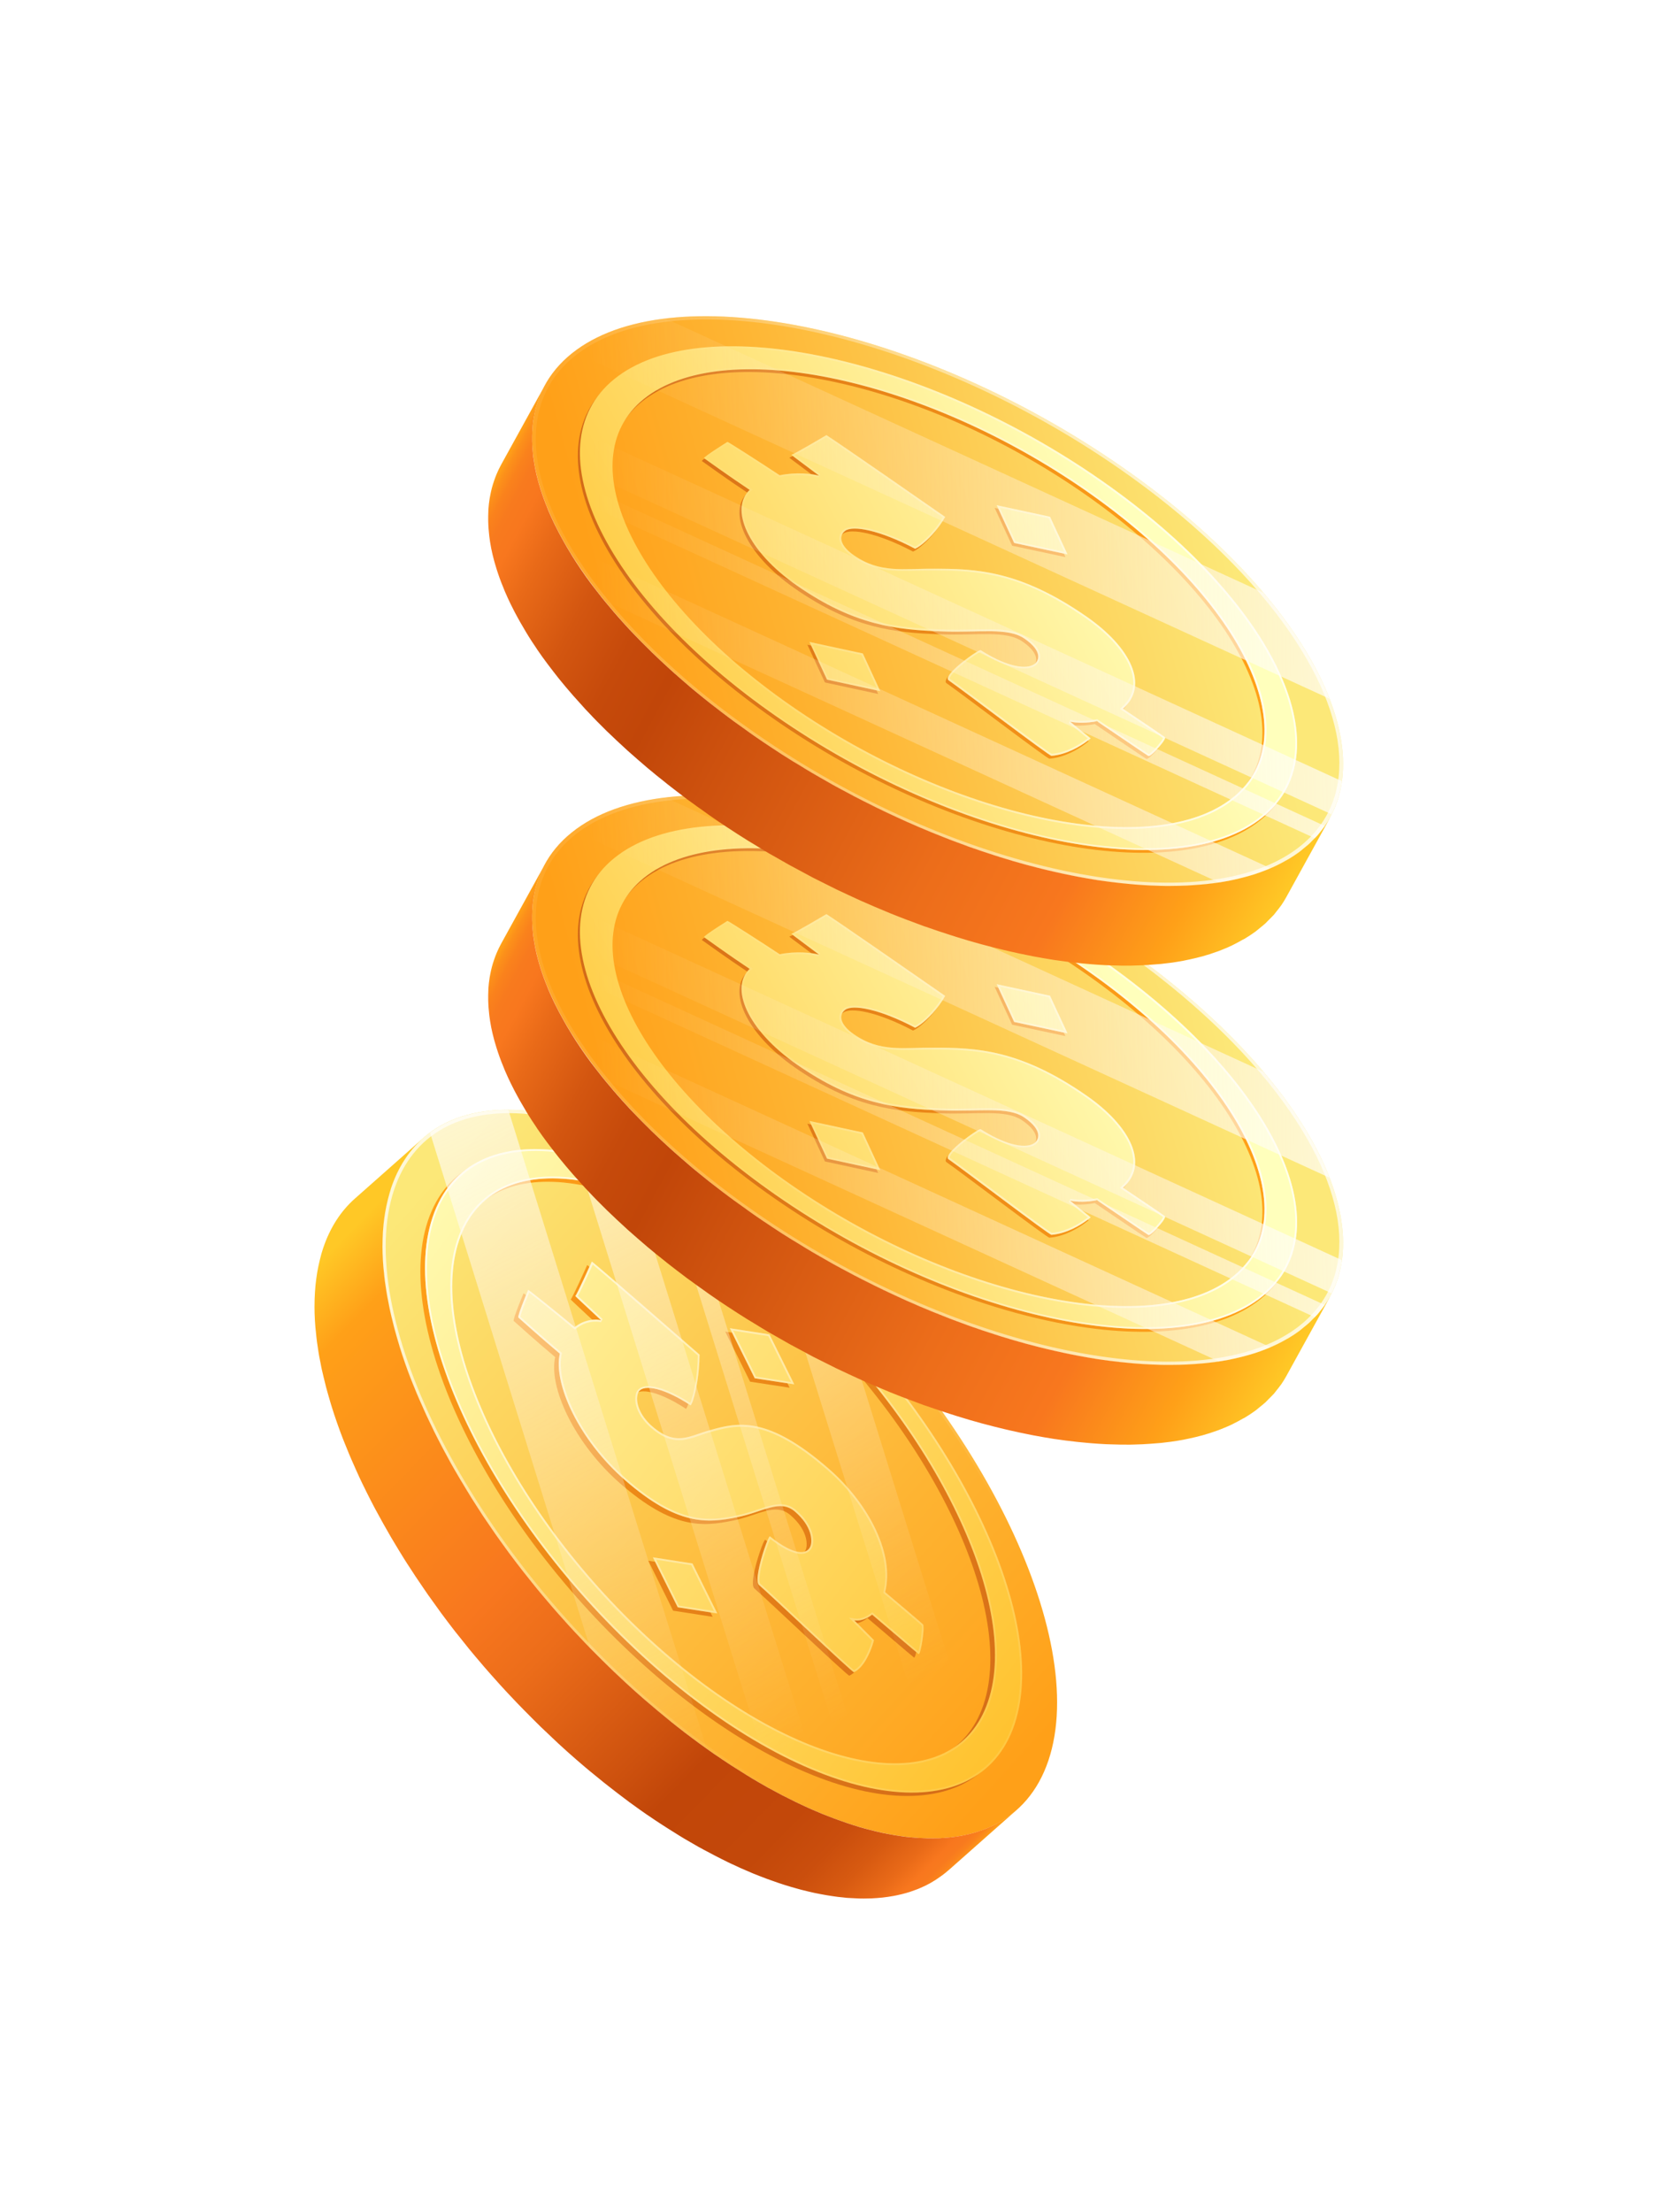<svg width="353" height="471" viewBox="0 0 353 471" fill="none" xmlns="http://www.w3.org/2000/svg">
<g style="mix-blend-mode:luminosity" filter="url(#filter0_d_102_10)">
<path d="M223.353 369.553C214.447 396.033 175.887 390.207 137.22 356.527C98.553 322.847 74.42 274.087 83.327 247.593C92.233 221.113 130.793 226.953 169.46 260.633C208.127 294.313 232.26 343.073 223.353 369.553Z" fill="url(#paint0_linear_102_10)"/>
<path opacity="0.7" d="M169.46 260.647C130.793 226.967 92.233 221.127 83.327 247.607C74.42 274.087 98.553 322.86 137.22 356.54C175.887 390.22 214.447 396.047 223.353 369.567C232.26 343.073 208.127 294.313 169.46 260.647ZM222.713 369.193C218.753 380.967 208.567 386.66 194.02 385.247C177.593 383.647 157.02 372.993 137.553 356.047C99.207 322.647 75.18 274.167 83.98 247.967C87.94 236.193 98.127 230.5 112.673 231.927C129.1 233.527 149.687 244.18 169.153 261.127C207.487 294.527 231.513 343.007 222.713 369.193Z" fill="url(#paint1_linear_102_10)"/>
<path d="M146.54 328.327L151.82 338.967L143.393 337.66L138.1 327.02L146.54 328.327ZM168.22 290.18L162.94 279.54L154.5 278.233L159.793 288.887L168.22 290.18ZM215.153 362.593C207.327 385.873 173.153 380.607 138.967 350.833C104.78 321.06 83.34 277.887 91.167 254.607C98.993 231.327 133.18 236.62 167.353 266.393C201.553 296.167 222.98 339.313 215.153 362.593ZM166.073 270.233C134.993 243.167 103.927 238.353 96.807 259.513C89.687 280.673 109.193 319.927 140.26 346.993C171.34 374.06 202.407 378.847 209.513 357.687C216.633 336.527 197.153 297.287 166.073 270.233ZM175.567 308.153C162.673 296.927 156.3 298.193 150.22 299.967C146.007 301.06 143.073 303.58 137.927 299.1C135.22 296.74 134.313 293.887 134.913 292.113C135.567 290.153 139.673 290.46 146.167 294.687C146.313 294.46 146.5 294.073 146.673 293.527C147.3 291.647 148.007 288.02 148.047 283.86C143.367 279.78 127.14 265.647 125.1 264.047C125.1 264.047 121.873 271.233 121.58 271.38C121.553 271.447 125.14 274.713 127.073 276.553C125.9 276.247 123.54 276.34 121.447 278.007C117.54 274.753 111.567 269.967 111.527 270.087C111.5 270.18 110.26 273.1 109.7 274.793C109.487 275.433 109.367 275.9 109.447 275.967C109.713 276.193 114.46 280.487 118.273 283.66C116.833 290.033 122.34 302.047 132.18 310.62C143.273 320.273 149.607 319.833 156.14 318.473C161.633 317.38 165.167 314.5 168.42 317.34C172.02 320.473 172.073 323.46 171.7 324.567C171.06 326.473 168.367 326.82 163.033 322.567C162.9 322.447 162.367 323.673 161.82 325.313C160.873 328.127 159.86 332.193 160.713 332.927C163.607 335.447 180.647 351.647 180.94 351.5C183.033 350.527 184.327 347.407 184.887 345.74C185.1 345.087 185.207 344.66 185.207 344.66L181.02 340.46C182.127 340.633 183.567 340.22 184.807 339.233C187.18 341.22 194.233 347.287 194.7 347.62C194.793 347.687 194.9 347.513 195.007 347.18C195.473 345.793 196.007 341.687 195.647 341.313C195.313 340.94 190.033 336.5 187.58 334.433C189.633 326.353 184.14 315.607 175.567 308.153Z" fill="url(#paint2_linear_102_10)"/>
<path d="M147.527 327.607L152.807 338.247L144.38 336.94L139.087 326.3L147.527 327.607ZM169.207 289.46L163.927 278.82L155.487 277.513L160.78 288.167L169.207 289.46ZM216.14 361.873C208.313 385.153 174.14 379.887 139.953 350.113C105.767 320.34 84.327 277.167 92.153 253.887C99.98 230.607 134.167 235.9 168.34 265.673C202.54 295.433 223.967 338.593 216.14 361.873ZM167.06 269.5C135.98 242.433 104.913 237.62 97.793 258.78C90.673 279.94 110.18 319.193 141.247 346.26C172.327 373.327 203.393 378.113 210.5 356.953C217.62 335.793 198.14 296.567 167.06 269.5ZM176.553 307.42C163.66 296.193 157.287 297.46 151.207 299.233C146.993 300.327 144.06 302.847 138.913 298.367C136.207 296.007 135.3 293.153 135.9 291.38C136.553 289.42 140.66 289.727 147.153 293.953C147.3 293.727 147.487 293.34 147.66 292.793C148.287 290.913 148.993 287.287 149.033 283.127C144.353 279.047 128.127 264.913 126.087 263.313C126.087 263.313 122.86 270.5 122.567 270.647C122.54 270.713 126.127 273.98 128.06 275.82C126.887 275.513 124.527 275.607 122.433 277.273C118.527 274.02 112.553 269.233 112.513 269.353C112.487 269.447 111.247 272.367 110.687 274.06C110.473 274.7 110.353 275.167 110.433 275.233C110.7 275.46 115.447 279.753 119.26 282.927C117.82 289.3 123.327 301.313 133.167 309.887C144.26 319.54 150.593 319.1 157.127 317.74C162.62 316.647 166.153 313.767 169.407 316.607C173.007 319.74 173.06 322.727 172.687 323.833C172.047 325.74 169.353 326.087 164.02 321.833C163.887 321.713 163.353 322.94 162.807 324.58C161.86 327.393 160.847 331.46 161.7 332.193C164.593 334.713 181.633 350.913 181.927 350.767C184.02 349.793 185.313 346.673 185.873 345.007C186.087 344.353 186.193 343.927 186.193 343.927L182.007 339.727C183.113 339.9 184.553 339.487 185.793 338.5C188.167 340.487 195.22 346.553 195.687 346.887C195.78 346.953 195.887 346.78 195.993 346.447C196.46 345.047 196.993 340.953 196.633 340.58C196.3 340.207 191.02 335.767 188.567 333.7C190.62 325.62 185.127 314.887 176.553 307.42Z" fill="url(#paint3_linear_102_10)"/>
<path opacity="0.7" d="M176.553 307.42C163.66 296.193 157.287 297.46 151.207 299.233C146.993 300.327 144.06 302.847 138.913 298.367C136.207 296.007 135.3 293.153 135.9 291.38C136.553 289.42 140.66 289.727 147.153 293.953C147.3 293.727 147.487 293.34 147.66 292.793C148.287 290.913 148.993 287.287 149.033 283.127C144.353 279.047 128.127 264.913 126.087 263.313C126.087 263.313 122.86 270.5 122.567 270.647C122.54 270.713 126.127 273.98 128.06 275.82C126.887 275.513 124.527 275.607 122.433 277.273C118.527 274.02 112.553 269.233 112.513 269.353C112.487 269.447 111.247 272.367 110.687 274.06C110.473 274.7 110.353 275.167 110.433 275.233C110.7 275.46 115.447 279.753 119.26 282.927C117.82 289.3 123.327 301.313 133.167 309.887C144.26 319.54 150.593 319.1 157.127 317.74C162.62 316.647 166.153 313.767 169.407 316.607C173.007 319.74 173.06 322.727 172.687 323.833C172.047 325.74 169.353 326.087 164.02 321.833C163.887 321.713 163.353 322.94 162.807 324.58C161.86 327.393 160.847 331.46 161.7 332.193C164.593 334.713 181.633 350.913 181.927 350.767C184.02 349.793 185.313 346.673 185.873 345.007C186.087 344.353 186.193 343.927 186.193 343.927L182.007 339.727C183.113 339.9 184.553 339.487 185.793 338.5C188.167 340.487 195.22 346.553 195.687 346.887C195.78 346.953 195.887 346.78 195.993 346.447C196.46 345.06 196.993 340.953 196.633 340.58C196.3 340.207 191.02 335.767 188.567 333.7C190.62 325.62 185.127 314.887 176.553 307.42ZM196.367 340.847C196.527 341.273 196.113 344.927 195.633 346.327C195.633 346.327 195.633 346.327 195.633 346.34C194.82 345.673 192.62 343.793 190.647 342.1C188.847 340.567 187.06 339.033 186.073 338.207L185.82 337.993L185.567 338.193C184.513 339.02 183.273 339.46 182.233 339.353L180.873 339.153L185.753 344.06C185.7 344.247 185.62 344.54 185.5 344.9C185.06 346.207 183.86 349.287 181.953 350.327C180.873 349.5 174.967 343.993 170.193 339.513C166.553 336.113 163.127 332.913 161.967 331.9C161.513 331.5 161.847 328.713 163.193 324.713C163.58 323.567 163.9 322.78 164.1 322.393C166.607 324.34 168.687 325.407 170.287 325.553C171.673 325.687 172.687 325.1 173.073 323.953C173.527 322.607 173.327 319.473 169.673 316.3C168.807 315.54 167.86 315.127 166.793 315.02C165.18 314.86 163.473 315.433 161.487 316.087C160.18 316.527 158.687 317.02 157.06 317.353C154.353 317.927 152.033 318.247 149.46 317.993C144.567 317.513 139.473 314.847 133.447 309.593C123.247 300.7 118.353 288.887 119.673 283.02L119.727 282.78L119.54 282.62C117.353 280.807 114.513 278.327 111.073 275.26L110.847 275.06C110.873 274.94 110.927 274.687 111.1 274.193C111.54 272.873 112.393 270.82 112.753 269.927C113.887 270.793 118.647 274.62 122.22 277.593L122.473 277.807L122.727 277.607C124.727 275.993 126.807 276.06 127.407 276.127C127.633 276.153 127.833 276.18 128.007 276.233L128.38 275.553C127.567 274.78 126.473 273.753 125.46 272.82C124.5 271.927 123.513 271.007 123.113 270.62C123.487 270.007 124.3 268.38 126.273 263.967C128.38 265.7 135.9 272.207 148.66 283.327C148.607 287.433 147.9 290.927 147.313 292.687C147.207 293.007 147.113 293.233 147.033 293.407C143.727 291.3 140.86 290.073 138.713 289.873C136.447 289.647 135.753 290.66 135.54 291.273C134.927 293.087 135.66 296.073 138.673 298.7C140.54 300.327 142.22 301.153 143.98 301.327C145.767 301.5 147.353 300.953 149.033 300.367C149.767 300.113 150.527 299.847 151.327 299.647C153.86 298.913 156.367 298.273 159.38 298.567C164.3 299.047 169.673 301.967 176.313 307.74C185.207 315.487 190.1 326.127 188.22 333.62L188.153 333.86L188.34 334.02C193.06 337.98 196.14 340.607 196.367 340.847ZM139.087 326.3L144.38 336.94L152.807 338.247L147.527 327.607L139.087 326.3ZM144.647 336.58L139.793 326.807L147.26 327.967L152.1 337.727L144.647 336.58ZM168.353 265.66C134.167 235.887 99.993 230.593 92.167 253.873C84.34 277.153 105.78 320.327 139.967 350.1C174.153 379.873 208.327 385.14 216.153 361.86C223.967 338.593 202.54 295.433 168.353 265.66ZM215.767 361.74C212.3 372.06 203.327 377.06 190.5 375.807C175.887 374.38 157.553 364.9 140.233 349.807C106.153 320.127 84.767 277.153 92.553 254.007C96.02 243.687 104.993 238.7 117.807 239.953C132.433 241.38 150.753 250.86 168.1 265.967C202.153 295.647 223.54 338.607 215.767 361.74ZM167.327 269.207C151.447 255.38 134.633 246.687 121.18 245.38C109.14 244.207 100.7 248.927 97.42 258.673C90.26 279.98 109.807 319.42 140.993 346.58C156.86 360.407 173.673 369.087 187.127 370.393C199.18 371.567 207.62 366.847 210.9 357.1C218.047 335.793 198.513 296.367 167.327 269.207ZM210.513 356.967C203.393 378.127 172.327 373.34 141.26 346.273C110.18 319.207 90.687 279.953 97.807 258.793C104.927 237.633 135.993 242.447 167.073 269.513C198.14 296.567 217.62 335.793 210.513 356.967ZM169.207 289.46L163.927 278.82L155.487 277.513L160.78 288.167L169.207 289.46ZM163.66 279.193L168.513 288.953L161.06 287.807L156.207 278.033L163.66 279.193Z" fill="url(#paint4_linear_102_10)"/>
<path d="M193.807 397.553C193.993 397.5 194.167 397.433 194.34 397.367C194.74 397.233 195.127 397.087 195.513 396.94C195.727 396.86 195.927 396.767 196.14 396.673C196.487 396.527 196.833 396.367 197.167 396.207C197.38 396.1 197.58 395.993 197.78 395.887C198.113 395.713 198.433 395.54 198.74 395.34C198.927 395.22 199.127 395.113 199.313 394.993C199.647 394.78 199.967 394.553 200.287 394.327C200.447 394.22 200.607 394.113 200.753 393.993C201.22 393.647 201.673 393.287 202.1 392.9C202.1 392.9 202.1 392.9 202.113 392.9L216.593 380.087C216.153 380.473 215.7 380.833 215.233 381.18C215.087 381.287 214.927 381.393 214.767 381.5C214.447 381.727 214.113 381.953 213.78 382.167C213.593 382.287 213.393 382.393 213.207 382.513C212.887 382.7 212.567 382.887 212.247 383.06C212.047 383.167 211.833 383.273 211.633 383.38C211.3 383.54 210.953 383.7 210.607 383.847C210.407 383.94 210.193 384.02 209.98 384.113C209.593 384.273 209.193 384.407 208.793 384.54C208.62 384.607 208.447 384.673 208.26 384.727C207.673 384.913 207.087 385.087 206.473 385.233C206.407 385.247 206.34 385.26 206.287 385.273C205.753 385.407 205.207 385.513 204.647 385.62C203.98 385.74 203.313 385.833 202.633 385.913C202.567 385.927 202.5 385.94 202.42 385.94C201.66 386.02 200.887 386.073 200.1 386.113C199.86 386.127 199.607 386.127 199.353 386.127C198.807 386.14 198.26 386.153 197.687 386.14C197.38 386.14 197.06 386.113 196.74 386.1C196.22 386.073 195.713 386.06 195.18 386.02C194.807 385.993 194.433 385.953 194.047 385.927C193.66 385.887 193.273 385.847 192.887 385.807C192.487 385.753 192.073 385.7 191.66 385.633C191.26 385.58 190.873 385.513 190.473 385.447C190.06 385.38 189.633 385.3 189.22 385.22C188.82 385.14 188.407 385.06 187.993 384.98C187.567 384.887 187.14 384.793 186.713 384.687C186.3 384.593 185.887 384.487 185.473 384.38C185.02 384.26 184.567 384.14 184.113 384.02C183.727 383.913 183.34 383.807 182.94 383.687C182.473 383.553 182.007 383.407 181.54 383.247C181.14 383.127 180.753 382.993 180.353 382.86C179.873 382.7 179.393 382.527 178.913 382.353C178.513 382.207 178.127 382.073 177.727 381.927C177.233 381.74 176.74 381.54 176.247 381.353C175.847 381.193 175.46 381.047 175.06 380.887C174.607 380.7 174.153 380.5 173.7 380.313C173.22 380.113 172.74 379.9 172.26 379.687C171.807 379.487 171.353 379.273 170.9 379.06C170.407 378.833 169.927 378.607 169.433 378.367C168.98 378.14 168.513 377.913 168.047 377.673C167.553 377.42 167.06 377.18 166.567 376.927C166.1 376.687 165.633 376.433 165.167 376.18C164.673 375.913 164.18 375.647 163.673 375.38C163.327 375.18 162.967 374.98 162.62 374.78C161.833 374.34 161.047 373.873 160.26 373.407C159.873 373.18 159.487 372.94 159.1 372.7C158.313 372.22 157.527 371.727 156.74 371.22C156.38 370.993 156.033 370.767 155.673 370.54C154.567 369.82 153.447 369.073 152.327 368.3C152.3 368.287 152.287 368.273 152.26 368.26C151.127 367.473 149.98 366.66 148.833 365.82C148.3 365.433 147.767 365.02 147.22 364.62C146.807 364.313 146.393 364.007 145.98 363.687C145.393 363.233 144.807 362.78 144.22 362.313C143.833 362.007 143.447 361.713 143.06 361.393C142.42 360.873 141.767 360.34 141.127 359.807C140.793 359.54 140.46 359.273 140.14 358.993C139.167 358.18 138.193 357.34 137.207 356.5C135.913 355.38 134.633 354.233 133.38 353.073C132.967 352.687 132.553 352.3 132.14 351.913C131.3 351.127 130.46 350.34 129.647 349.54C129.167 349.073 128.7 348.607 128.22 348.14C127.473 347.407 126.74 346.673 126.007 345.927C125.513 345.433 125.033 344.927 124.553 344.42C123.86 343.687 123.153 342.953 122.473 342.22C121.993 341.7 121.527 341.193 121.047 340.673C120.367 339.927 119.687 339.167 119.02 338.407C118.567 337.9 118.127 337.393 117.687 336.887C116.993 336.087 116.327 335.287 115.647 334.487C115.247 334.007 114.833 333.527 114.447 333.047C113.687 332.127 112.953 331.193 112.22 330.273C111.927 329.9 111.633 329.54 111.34 329.167C110.327 327.873 109.34 326.567 108.367 325.26C108.127 324.94 107.9 324.607 107.66 324.287C106.967 323.327 106.26 322.367 105.593 321.407C105.26 320.927 104.927 320.433 104.593 319.953C104.033 319.14 103.487 318.34 102.94 317.527C102.58 316.993 102.247 316.46 101.9 315.927C101.407 315.167 100.913 314.393 100.433 313.633C100.087 313.073 99.74 312.513 99.407 311.953C98.953 311.207 98.5 310.46 98.06 309.727C97.66 309.047 97.26 308.353 96.86 307.673C96.607 307.233 96.353 306.793 96.113 306.367C95.66 305.553 95.22 304.753 94.793 303.94C94.607 303.58 94.407 303.233 94.22 302.873C93.607 301.713 93.02 300.553 92.447 299.407C92.38 299.273 92.327 299.14 92.26 299.007C91.753 297.98 91.273 296.953 90.793 295.94C90.647 295.62 90.5 295.287 90.353 294.967C89.993 294.167 89.633 293.367 89.287 292.567C89.127 292.18 88.953 291.793 88.793 291.42C88.473 290.647 88.167 289.887 87.86 289.127C87.713 288.767 87.58 288.407 87.433 288.06C87.06 287.087 86.7 286.127 86.367 285.167C86.327 285.047 86.273 284.913 86.233 284.78C85.847 283.687 85.5 282.607 85.167 281.54C85.06 281.22 84.98 280.9 84.887 280.593C84.66 279.833 84.433 279.073 84.233 278.327C84.127 277.953 84.033 277.567 83.927 277.193C83.74 276.487 83.567 275.793 83.407 275.1C83.327 274.74 83.233 274.367 83.153 274.007C83.007 273.367 82.887 272.727 82.767 272.1C82.673 271.647 82.58 271.193 82.5 270.74C82.38 270.1 82.287 269.46 82.193 268.833C82.127 268.42 82.06 267.993 82.007 267.58C81.913 266.887 81.847 266.207 81.78 265.527C81.74 265.193 81.7 264.847 81.673 264.513C81.593 263.5 81.527 262.5 81.5 261.527V261.513C81.473 260.607 81.473 259.727 81.5 258.847C81.5 258.66 81.513 258.473 81.513 258.287C81.54 257.433 81.593 256.593 81.673 255.767C81.687 255.633 81.7 255.487 81.713 255.353C81.793 254.593 81.887 253.86 82.007 253.127C82.033 252.993 82.047 252.86 82.073 252.727C82.207 251.94 82.367 251.167 82.553 250.407C82.593 250.247 82.633 250.073 82.673 249.913C82.873 249.14 83.087 248.38 83.327 247.633C84.807 243.233 87.1 239.74 90.073 237.1L75.593 249.913C72.62 252.553 70.327 256.047 68.847 260.447C68.593 261.18 68.38 261.953 68.193 262.727C68.153 262.887 68.113 263.06 68.073 263.22C67.887 263.98 67.727 264.753 67.593 265.553C67.567 265.687 67.553 265.82 67.527 265.953C67.407 266.687 67.313 267.433 67.233 268.18C67.22 268.313 67.207 268.46 67.193 268.593C67.113 269.42 67.073 270.26 67.033 271.113C67.033 271.3 67.02 271.487 67.02 271.673C66.993 272.553 66.993 273.433 67.02 274.34V274.353C67.047 275.34 67.113 276.327 67.193 277.34C67.22 277.673 67.26 278.007 67.3 278.34C67.367 279.033 67.433 279.713 67.527 280.42C67.58 280.833 67.647 281.247 67.713 281.66C67.807 282.3 67.9 282.94 68.02 283.58C68.1 284.033 68.193 284.487 68.287 284.927C68.38 285.38 68.447 285.833 68.553 286.287C68.593 286.473 68.647 286.66 68.687 286.847C68.767 287.207 68.847 287.567 68.94 287.927C69.1 288.62 69.273 289.327 69.46 290.033C69.553 290.407 69.66 290.78 69.767 291.153C69.98 291.9 70.193 292.66 70.42 293.42C70.513 293.74 70.607 294.06 70.713 294.38C71.047 295.433 71.393 296.487 71.767 297.553C71.78 297.58 71.78 297.593 71.793 297.62C71.833 297.74 71.887 297.873 71.927 298.007C72.26 298.967 72.62 299.927 72.993 300.9C73.127 301.26 73.273 301.62 73.42 301.967C73.727 302.727 74.033 303.487 74.353 304.26C74.513 304.647 74.673 305.033 74.847 305.42C75.193 306.22 75.553 307.02 75.913 307.833C76.06 308.153 76.193 308.473 76.353 308.793C76.407 308.913 76.46 309.02 76.5 309.127C76.913 310.033 77.353 310.927 77.807 311.833C77.873 311.967 77.94 312.113 78.007 312.247C78.58 313.393 79.167 314.553 79.78 315.713C79.967 316.06 80.167 316.42 80.353 316.767C80.793 317.58 81.233 318.38 81.687 319.193C81.927 319.633 82.18 320.073 82.433 320.5C82.7 320.953 82.94 321.407 83.207 321.86C83.34 322.087 83.487 322.313 83.62 322.553C84.06 323.3 84.513 324.047 84.967 324.793C85.313 325.353 85.647 325.913 85.993 326.46C86.473 327.233 86.967 327.993 87.473 328.753C87.82 329.287 88.153 329.82 88.513 330.353C89.06 331.167 89.62 331.98 90.167 332.793C90.5 333.273 90.82 333.753 91.153 334.233C91.833 335.193 92.527 336.167 93.233 337.127C93.447 337.42 93.66 337.727 93.873 338.02C93.887 338.047 93.913 338.073 93.927 338.1C94.9 339.407 95.887 340.713 96.9 342.02C97.18 342.38 97.473 342.74 97.767 343.1C98.5 344.033 99.247 344.967 100.007 345.9C100.407 346.38 100.807 346.86 101.207 347.34C101.873 348.14 102.553 348.94 103.247 349.74C103.687 350.247 104.14 350.767 104.593 351.273C105.26 352.033 105.94 352.793 106.62 353.54C107.087 354.06 107.567 354.567 108.033 355.073C108.727 355.82 109.42 356.553 110.127 357.287C110.607 357.793 111.087 358.287 111.58 358.78C112.313 359.527 113.047 360.26 113.793 361.007C114.26 361.473 114.727 361.94 115.207 362.407C116.033 363.207 116.873 363.993 117.713 364.78C118.127 365.167 118.527 365.553 118.94 365.94C120.193 367.1 121.473 368.247 122.767 369.367C123.74 370.22 124.727 371.047 125.7 371.86C126.033 372.14 126.353 372.393 126.687 372.66C127.34 373.193 127.98 373.727 128.633 374.247C129.033 374.567 129.42 374.873 129.82 375.18C130.393 375.633 130.98 376.087 131.553 376.527C131.967 376.847 132.393 377.153 132.807 377.473C133.233 377.793 133.66 378.113 134.073 378.433C134.18 378.513 134.287 378.58 134.393 378.66C135.54 379.5 136.687 380.313 137.82 381.1C137.833 381.113 137.847 381.127 137.873 381.127C138.993 381.9 140.113 382.647 141.233 383.367C141.593 383.593 141.94 383.82 142.3 384.047C143.087 384.553 143.873 385.047 144.66 385.527C145.047 385.767 145.433 385.993 145.82 386.233C146.607 386.7 147.407 387.167 148.193 387.607C148.433 387.74 148.673 387.887 148.913 388.02C149.02 388.087 149.14 388.14 149.247 388.193C149.74 388.473 150.247 388.74 150.74 388.993C151.207 389.247 151.673 389.5 152.14 389.74C152.633 389.993 153.127 390.233 153.607 390.487C154.073 390.713 154.54 390.953 154.993 391.18C155.473 391.42 155.967 391.633 156.447 391.86C156.913 392.073 157.367 392.287 157.833 392.5C158.313 392.713 158.78 392.913 159.26 393.113C159.633 393.273 159.993 393.433 160.367 393.593C160.46 393.633 160.54 393.66 160.633 393.7C161.033 393.86 161.42 394.007 161.82 394.167C162.313 394.367 162.82 394.553 163.313 394.74C163.713 394.887 164.113 395.033 164.513 395.167C164.993 395.34 165.473 395.513 165.953 395.673C166.353 395.807 166.74 395.927 167.14 396.06C167.607 396.207 168.073 396.353 168.54 396.487C168.94 396.607 169.327 396.713 169.713 396.82C170.007 396.9 170.3 396.993 170.58 397.06C170.74 397.1 170.9 397.14 171.06 397.18C171.473 397.287 171.9 397.38 172.313 397.487C172.74 397.593 173.167 397.687 173.593 397.78C174.007 397.873 174.407 397.94 174.82 398.02C175.247 398.1 175.66 398.18 176.073 398.247C176.473 398.313 176.873 398.38 177.26 398.433C177.673 398.487 178.073 398.553 178.487 398.607C178.873 398.66 179.26 398.7 179.647 398.727C179.873 398.753 180.113 398.78 180.34 398.807C180.487 398.82 180.62 398.82 180.767 398.833C181.287 398.873 181.807 398.9 182.327 398.913C182.647 398.927 182.953 398.94 183.26 398.953C183.82 398.967 184.38 398.953 184.927 398.94C185.167 398.94 185.42 398.94 185.66 398.927C186.447 398.887 187.22 398.833 187.98 398.753C188.047 398.74 188.113 398.727 188.193 398.727C188.873 398.647 189.553 398.553 190.207 398.433C190.26 398.42 190.313 398.42 190.367 398.407C190.873 398.313 191.367 398.207 191.86 398.087C191.927 398.073 191.98 398.06 192.047 398.047C192.633 397.9 193.22 397.74 193.807 397.553Z" fill="url(#paint5_linear_102_10)"/>
<path opacity="0.7" d="M150.553 367.047C146.14 363.913 141.687 360.42 137.233 356.527C133.22 353.033 129.38 349.367 125.7 345.593L91.607 235.86C96.02 232.607 101.713 231.02 108.3 231.02L150.553 367.047ZM143.993 242.353C142.473 241.5 140.98 240.7 139.487 239.927L184.26 384.033C185.633 384.407 186.993 384.753 188.327 385.033L143.993 242.353ZM164.967 376.073C169.033 378.26 173.007 380.1 176.847 381.58L131.713 236.34C127.793 234.727 124.007 233.487 120.38 232.607L164.967 376.073ZM177.073 267.647C174.607 265.247 172.073 262.913 169.46 260.633C167.327 258.78 165.193 257.02 163.073 255.327L203.607 385.767C207.02 385.273 210.127 384.26 212.833 382.727L177.073 267.647Z" fill="url(#paint6_linear_102_10)"/>
</g>
<g style="mix-blend-mode:luminosity" filter="url(#filter1_d_102_10)">
<path d="M238.939 196.046C196.432 166.512 144.419 155.379 122.779 171.192C101.125 186.992 118.045 223.752 160.552 253.286C203.059 282.819 255.072 293.952 276.712 278.139C298.352 262.326 281.445 225.579 238.939 196.046Z" fill="url(#paint7_linear_102_10)"/>
<path opacity="0.7" d="M238.939 196.046C196.432 166.512 144.419 155.379 122.779 171.192C101.125 186.992 118.045 223.752 160.552 253.286C203.059 282.819 255.072 293.952 276.712 278.139C298.352 262.326 281.445 225.579 238.939 196.046ZM160.965 252.819C146.405 242.712 134.352 231.352 126.085 219.966C111.179 199.432 110.165 181.419 123.379 171.766C144.765 156.152 196.405 167.259 238.512 196.499C253.072 206.619 265.125 217.966 273.392 229.352C288.299 249.886 289.312 267.899 276.099 277.552C254.725 293.166 203.072 282.072 160.965 252.819Z" fill="url(#paint8_linear_102_10)"/>
<path d="M215.619 212.872L211.899 204.832L223.259 207.286L226.979 215.299L215.619 212.872ZM172.005 233.966L175.739 241.992L187.085 244.446L183.379 236.419L172.005 233.966ZM267.645 271.992C248.619 285.886 202.565 275.966 164.979 249.846C127.392 223.739 112.299 191.179 131.339 177.286C150.365 163.392 196.432 173.326 234.019 199.446C271.592 225.552 286.685 258.099 267.645 271.992ZM261.459 267.686C278.765 255.059 265.045 225.472 230.885 201.739C196.725 178.006 154.845 168.966 137.539 181.592C120.232 194.219 133.965 223.819 168.125 247.566C202.285 271.299 244.152 280.326 261.459 267.686ZM247.725 254.259C247.379 253.952 241.525 250.019 238.792 248.192C244.432 243.246 240.459 235.112 231.032 228.566C216.859 218.712 207.472 218.352 198.352 218.379C192.072 218.312 187.072 219.419 181.432 215.486C178.459 213.419 178.179 211.366 179.632 210.299C181.232 209.126 186.872 210.099 194.512 214.126C194.805 214.006 195.192 213.779 195.632 213.459C197.165 212.339 199.419 210.072 200.912 207.339C195.765 203.766 177.925 191.366 175.619 189.926C175.619 189.926 168.605 194.072 168.152 194.112C168.099 194.152 171.979 196.979 174.059 198.566C172.512 198.139 169.179 197.752 165.672 198.472C161.312 195.592 154.619 191.299 154.525 191.366C154.459 191.419 151.712 193.112 150.325 194.126C149.805 194.512 149.472 194.792 149.552 194.859C149.845 195.059 155.005 198.792 159.259 201.606C155.045 205.539 158.592 214.526 169.405 222.032C181.592 230.499 190.619 231.406 200.245 231.739C208.312 232.046 214.272 230.819 217.845 233.299C221.805 236.046 220.845 238.032 219.939 238.686C218.379 239.819 214.485 239.539 208.485 235.739C208.339 235.632 207.165 236.339 205.832 237.326C203.525 239.006 200.712 241.499 201.645 242.152C204.832 244.366 223.099 258.272 223.565 258.232C226.832 257.979 229.725 256.166 231.085 255.166C231.619 254.779 231.912 254.512 231.912 254.512L227.512 250.952C229.005 251.272 231.165 251.272 233.245 250.859C235.872 252.619 243.672 257.966 244.205 258.259C244.312 258.326 244.525 258.219 244.792 258.019C245.925 257.179 248.085 254.566 247.725 254.259Z" fill="url(#paint9_linear_102_10)"/>
<path d="M216.059 212.286L212.339 204.246L223.699 206.699L227.419 214.712L216.059 212.286ZM172.445 233.366L176.179 241.392L187.525 243.846L183.819 235.819L172.445 233.366ZM268.085 271.392C249.059 285.286 203.005 275.366 165.419 249.246C127.832 223.139 112.739 190.579 131.779 176.686C150.805 162.792 196.872 172.726 234.459 198.846C272.032 224.966 287.125 257.499 268.085 271.392ZM261.899 267.099C279.205 254.472 265.485 224.886 231.325 201.152C197.165 177.419 155.285 168.379 137.979 181.006C120.672 193.632 134.405 223.232 168.565 246.979C202.725 270.699 244.592 279.726 261.899 267.099ZM248.165 253.659C247.819 253.352 241.965 249.419 239.232 247.592C244.872 242.646 240.899 234.512 231.472 227.966C217.299 218.112 207.912 217.752 198.792 217.779C192.512 217.712 187.512 218.819 181.872 214.886C178.899 212.819 178.619 210.766 180.072 209.699C181.672 208.526 187.312 209.499 194.952 213.526C195.245 213.406 195.632 213.179 196.072 212.859C197.605 211.739 199.859 209.472 201.352 206.739C196.205 203.166 178.365 190.766 176.059 189.326C176.059 189.326 169.045 193.472 168.592 193.512C168.539 193.552 172.419 196.379 174.499 197.966C172.952 197.539 169.619 197.152 166.112 197.872C161.752 194.992 155.059 190.699 154.965 190.766C154.899 190.819 152.152 192.512 150.765 193.526C150.245 193.912 149.912 194.192 149.992 194.246C150.285 194.446 155.445 198.179 159.699 200.992C155.485 204.926 159.032 213.899 169.845 221.419C182.032 229.886 191.059 230.792 200.685 231.126C208.752 231.432 214.712 230.206 218.285 232.686C222.245 235.432 221.285 237.419 220.379 238.072C218.819 239.206 214.925 238.926 208.925 235.126C208.779 235.019 207.605 235.726 206.272 236.712C203.965 238.392 201.152 240.886 202.085 241.539C205.272 243.752 223.539 257.659 224.005 257.619C227.272 257.366 230.165 255.552 231.525 254.552C232.059 254.166 232.352 253.899 232.352 253.899L227.952 250.339C229.445 250.659 231.605 250.659 233.685 250.246C236.312 252.006 244.112 257.352 244.645 257.646C244.752 257.712 244.965 257.606 245.232 257.406C246.365 256.579 248.539 253.966 248.165 253.659Z" fill="url(#paint10_linear_102_10)"/>
<path opacity="0.7" d="M248.165 253.659C247.819 253.352 241.965 249.419 239.232 247.592C244.872 242.646 240.899 234.512 231.472 227.966C217.299 218.112 207.912 217.752 198.792 217.779C192.512 217.712 187.512 218.819 181.872 214.886C178.899 212.819 178.619 210.766 180.072 209.699C181.672 208.526 187.312 209.499 194.952 213.526C195.245 213.406 195.632 213.179 196.072 212.859C197.605 211.739 199.859 209.472 201.352 206.739C196.205 203.166 178.365 190.766 176.059 189.326C176.059 189.326 169.045 193.472 168.592 193.512C168.539 193.552 172.419 196.379 174.499 197.966C172.952 197.539 169.619 197.152 166.112 197.872C161.752 194.992 155.059 190.699 154.965 190.766C154.899 190.819 152.152 192.512 150.765 193.526C150.245 193.912 149.912 194.192 149.992 194.246C150.285 194.446 155.445 198.179 159.699 200.992C155.485 204.926 159.032 213.899 169.845 221.419C182.032 229.886 191.059 230.792 200.685 231.126C208.752 231.432 214.712 230.206 218.285 232.686C222.245 235.432 221.285 237.419 220.379 238.072C218.819 239.206 214.925 238.926 208.925 235.126C208.779 235.019 207.605 235.726 206.272 236.712C203.965 238.392 201.152 240.886 202.085 241.539C205.272 243.752 223.539 257.659 224.005 257.619C227.272 257.366 230.165 255.552 231.525 254.552C232.059 254.166 232.352 253.899 232.352 253.899L227.952 250.339C229.445 250.659 231.605 250.659 233.685 250.246C236.312 252.006 244.112 257.352 244.645 257.646C244.752 257.712 244.965 257.606 245.232 257.406C246.365 256.579 248.539 253.966 248.165 253.659ZM244.739 257.246C244.152 256.872 241.405 255.006 238.965 253.352C236.979 252.006 234.992 250.646 233.899 249.912L233.765 249.819L233.605 249.846C231.672 250.232 229.539 250.259 228.032 249.939L227.699 250.646L231.725 253.899C231.605 253.992 231.459 254.099 231.299 254.219C229.925 255.219 227.179 256.926 224.072 257.192C223.192 256.726 216.565 251.766 211.205 247.752C207.299 244.832 203.592 242.059 202.325 241.179C202.192 240.806 203.579 239.152 206.512 237.006C207.699 236.139 208.539 235.632 208.845 235.512C215.059 239.419 218.992 239.552 220.619 238.366C221.365 237.819 222.245 236.392 220.845 234.472C220.339 233.766 219.552 233.046 218.525 232.326C215.925 230.526 212.165 230.592 207.419 230.699C205.419 230.739 203.139 230.792 200.725 230.699C191.072 230.366 182.112 229.419 170.099 221.072C166.512 218.579 163.525 215.766 161.472 212.939C157.992 208.139 157.419 203.659 159.992 201.259L160.365 200.912L159.939 200.632C157.499 199.019 154.365 196.846 150.605 194.152L150.579 194.139C150.672 194.059 150.819 193.952 151.005 193.819C152.125 193.006 154.139 191.726 154.899 191.259C154.939 191.232 154.965 191.219 154.992 191.192C156.059 191.792 161.685 195.392 165.899 198.179L166.032 198.272L166.192 198.246C169.779 197.512 173.032 197.966 174.392 198.339L174.739 197.632C173.872 196.979 172.699 196.099 171.619 195.299C170.792 194.686 169.885 194.006 169.339 193.592C170.672 192.926 173.552 191.259 176.045 189.779C178.005 191.046 186.325 196.779 200.819 206.846C199.339 209.432 197.232 211.499 195.832 212.526C195.512 212.766 195.205 212.952 194.965 213.072C188.019 209.446 181.819 207.926 179.832 209.366C178.579 210.272 178.472 211.779 179.552 213.259C180.032 213.926 180.725 214.566 181.632 215.192C186.299 218.432 190.459 218.326 195.285 218.206C196.405 218.179 197.579 218.139 198.779 218.166C208.885 218.139 217.685 218.859 231.245 228.286C234.432 230.499 237.059 232.952 238.819 235.379C242.259 240.112 242.312 244.339 238.965 247.272L238.579 247.619L239.005 247.912C243.819 251.126 247.085 253.339 247.765 253.846C247.525 254.432 246.019 256.312 244.979 257.072C244.872 257.179 244.792 257.219 244.739 257.246ZM172.445 233.366L176.179 241.392L187.525 243.846L183.819 235.819L172.445 233.366ZM186.832 243.286L176.459 241.046L173.152 233.926L183.539 236.166L186.832 243.286ZM227.405 214.726L223.685 206.712L212.325 204.259L216.045 212.299L227.405 214.726ZM213.032 204.806L223.419 207.046L226.712 214.152L216.339 211.926L213.032 204.806ZM234.459 198.846C196.872 172.739 150.819 162.792 131.779 176.686C112.752 190.579 127.845 223.139 165.419 249.246C203.005 275.352 249.059 285.286 268.085 271.392C287.125 257.499 272.032 224.966 234.459 198.846ZM165.645 248.926C152.672 239.912 141.912 229.779 134.539 219.632C121.325 201.446 120.379 185.512 132.005 177.019C150.912 163.219 196.765 173.166 234.219 199.179C247.192 208.192 257.952 218.326 265.325 228.472C278.539 246.659 279.472 262.579 267.845 271.072C248.952 284.886 203.099 274.939 165.645 248.926ZM260.005 227.619C253.259 218.326 243.419 209.059 231.552 200.806C197.259 176.979 155.165 167.939 137.739 180.672C126.779 188.672 127.579 203.552 139.872 220.486C146.619 229.779 156.459 239.046 168.325 247.299C202.619 271.126 244.699 280.152 262.125 267.419C273.085 259.419 272.285 244.539 260.005 227.619ZM168.552 246.966C134.392 223.232 120.659 193.632 137.965 180.992C155.272 168.366 197.139 177.406 231.312 201.139C265.472 224.872 279.192 254.459 261.885 267.086C244.592 279.726 202.725 270.699 168.552 246.966Z" fill="url(#paint11_linear_102_10)"/>
<path d="M265.165 296.566C265.179 296.552 265.192 296.553 265.205 296.539C265.952 296.086 266.672 295.619 267.365 295.113C267.419 295.073 267.459 295.046 267.512 295.006C267.819 294.779 268.085 294.526 268.379 294.299C268.752 293.993 269.139 293.699 269.485 293.379C269.512 293.353 269.539 293.339 269.565 293.312C269.819 293.072 270.045 292.819 270.285 292.579C270.619 292.246 270.965 291.912 271.285 291.566C271.312 291.539 271.352 291.499 271.379 291.472C271.592 291.232 271.765 290.966 271.965 290.726C272.259 290.352 272.565 289.992 272.832 289.606C272.859 289.566 272.899 289.526 272.939 289.472C273.339 288.899 273.699 288.299 274.032 287.699L283.392 270.726C283.032 271.379 282.632 272.006 282.192 272.633C281.925 273.019 281.619 273.379 281.325 273.753C281.099 274.033 280.899 274.326 280.645 274.593C280.339 274.939 279.992 275.272 279.645 275.606C279.379 275.872 279.125 276.153 278.845 276.406C278.499 276.726 278.112 277.019 277.739 277.326C277.405 277.593 277.085 277.886 276.725 278.153C276.032 278.659 275.312 279.126 274.565 279.579C274.432 279.659 274.285 279.726 274.152 279.806C273.485 280.192 272.805 280.566 272.085 280.913C271.419 281.233 270.739 281.539 270.045 281.819C269.899 281.872 269.765 281.926 269.619 281.993C268.859 282.286 268.085 282.579 267.285 282.833C267.245 282.846 267.192 282.859 267.152 282.873C266.405 283.113 265.645 283.326 264.859 283.526C264.632 283.579 264.405 283.646 264.179 283.699C263.339 283.899 262.485 284.099 261.605 284.272C261.592 284.272 261.579 284.272 261.565 284.272C260.672 284.446 259.765 284.579 258.832 284.713C258.539 284.753 258.232 284.793 257.939 284.819C257.312 284.899 256.685 284.966 256.045 285.019C255.539 285.072 255.032 285.099 254.512 285.139C253.952 285.179 253.392 285.219 252.832 285.246C252.312 285.273 251.779 285.286 251.245 285.299C250.619 285.313 249.979 285.326 249.339 285.326C248.979 285.326 248.632 285.326 248.272 285.326C247.472 285.313 246.672 285.299 245.859 285.259C245.592 285.246 245.325 285.246 245.059 285.232C243.979 285.179 242.899 285.112 241.792 285.019C241.539 284.992 241.299 284.966 241.045 284.953C240.245 284.886 239.432 284.806 238.619 284.713C237.152 284.553 235.672 284.366 234.165 284.139C234.099 284.126 234.032 284.113 233.965 284.113C232.525 283.886 231.059 283.632 229.579 283.352C229.112 283.259 228.645 283.166 228.165 283.073C227.032 282.846 225.885 282.606 224.739 282.339C224.259 282.233 223.779 282.126 223.299 282.006C221.832 281.659 220.365 281.286 218.885 280.886C218.765 280.859 218.645 280.819 218.525 280.793C216.752 280.313 214.952 279.779 213.152 279.219C212.699 279.072 212.232 278.926 211.779 278.779C210.112 278.246 208.432 277.686 206.739 277.086C206.579 277.033 206.405 276.979 206.245 276.913C205.925 276.793 205.605 276.672 205.285 276.552C204.299 276.192 203.312 275.833 202.312 275.446C201.832 275.259 201.352 275.059 200.859 274.873C200.085 274.566 199.325 274.259 198.552 273.953C196.765 273.219 194.992 272.473 193.205 271.673C192.819 271.499 192.419 271.312 192.032 271.139C190.805 270.579 189.565 270.006 188.339 269.419C187.765 269.153 187.192 268.873 186.632 268.593C185.659 268.113 184.672 267.619 183.699 267.126C183.112 266.819 182.525 266.526 181.939 266.219C181.005 265.726 180.072 265.232 179.139 264.726C178.565 264.419 178.005 264.113 177.432 263.793C176.485 263.259 175.539 262.713 174.579 262.166C174.059 261.873 173.552 261.579 173.032 261.272C171.992 260.659 170.952 260.019 169.912 259.379C169.525 259.139 169.125 258.913 168.739 258.673C167.312 257.793 165.899 256.886 164.499 255.953C163.179 255.086 161.859 254.193 160.552 253.286C160.152 253.006 159.752 252.712 159.352 252.432C158.339 251.712 157.325 250.993 156.339 250.272C155.925 249.966 155.512 249.659 155.099 249.352C154.139 248.632 153.192 247.912 152.259 247.179C151.912 246.912 151.552 246.633 151.205 246.366C149.925 245.353 148.685 244.339 147.459 243.326C147.272 243.166 147.085 243.006 146.899 242.846C145.792 241.899 144.699 240.953 143.632 240.006C143.325 239.739 143.019 239.459 142.725 239.193C141.405 237.993 140.125 236.793 138.885 235.593C138.419 235.139 137.965 234.686 137.512 234.232C137.179 233.899 136.832 233.552 136.499 233.219C135.992 232.699 135.499 232.179 135.005 231.673C134.712 231.366 134.419 231.059 134.125 230.753C133.925 230.539 133.739 230.326 133.539 230.113C132.845 229.366 132.179 228.619 131.525 227.873C131.232 227.539 130.952 227.206 130.672 226.886C130.125 226.246 129.592 225.619 129.072 224.979C128.792 224.632 128.512 224.299 128.245 223.966C127.672 223.246 127.099 222.513 126.552 221.793C126.352 221.526 126.139 221.259 125.939 220.993C125.219 220.019 124.512 219.046 123.859 218.073C123.739 217.899 123.619 217.713 123.499 217.539C122.965 216.739 122.445 215.953 121.952 215.153C121.752 214.833 121.565 214.526 121.379 214.206C120.965 213.526 120.565 212.859 120.192 212.179C120.019 211.872 119.832 211.553 119.672 211.246C119.232 210.446 118.819 209.659 118.432 208.873C118.352 208.713 118.272 208.553 118.192 208.406C117.739 207.473 117.312 206.539 116.912 205.606C116.805 205.353 116.712 205.099 116.605 204.846C116.325 204.166 116.072 203.499 115.819 202.819C115.712 202.513 115.605 202.206 115.499 201.899C115.272 201.246 115.072 200.593 114.885 199.953C114.805 199.686 114.725 199.433 114.659 199.166C114.419 198.286 114.205 197.406 114.032 196.539C114.019 196.446 114.005 196.353 113.979 196.246C113.832 195.473 113.712 194.713 113.605 193.966C113.565 193.699 113.552 193.433 113.525 193.166C113.459 192.579 113.419 191.979 113.392 191.406C113.379 191.139 113.365 190.859 113.365 190.593C113.352 189.953 113.365 189.312 113.392 188.686C113.405 188.512 113.392 188.339 113.405 188.166C113.459 187.379 113.552 186.606 113.672 185.846C113.699 185.659 113.752 185.473 113.779 185.273C113.885 184.699 114.005 184.139 114.152 183.579C114.219 183.339 114.285 183.086 114.365 182.846C114.525 182.326 114.699 181.833 114.885 181.326C114.965 181.113 115.045 180.886 115.139 180.686C115.432 179.992 115.739 179.313 116.112 178.659L106.752 195.633C106.392 196.286 106.072 196.966 105.779 197.659C105.685 197.873 105.619 198.086 105.525 198.299C105.339 198.793 105.165 199.299 105.005 199.819C104.939 200.059 104.859 200.299 104.792 200.552C104.645 201.112 104.525 201.673 104.419 202.246C104.379 202.433 104.339 202.619 104.312 202.819C104.192 203.579 104.099 204.352 104.045 205.139C104.032 205.312 104.032 205.486 104.032 205.659C104.005 206.286 103.992 206.913 104.005 207.566C104.005 207.833 104.019 208.113 104.032 208.379C104.059 208.966 104.099 209.552 104.165 210.139C104.192 210.406 104.219 210.673 104.245 210.939C104.339 211.686 104.459 212.446 104.605 213.219C104.619 213.312 104.632 213.419 104.659 213.512C104.832 214.379 105.045 215.259 105.285 216.139C105.352 216.392 105.432 216.659 105.512 216.926C105.699 217.566 105.899 218.219 106.125 218.873C106.232 219.179 106.339 219.486 106.445 219.793C106.685 220.459 106.952 221.139 107.232 221.806C107.339 222.059 107.432 222.313 107.539 222.579C107.939 223.499 108.352 224.433 108.819 225.379C108.899 225.539 108.979 225.699 109.059 225.846C109.445 226.632 109.859 227.432 110.299 228.219C110.472 228.526 110.645 228.833 110.819 229.153C111.205 229.819 111.592 230.499 112.005 231.179C112.192 231.499 112.392 231.806 112.579 232.126C113.072 232.926 113.592 233.712 114.139 234.512C114.259 234.686 114.365 234.859 114.485 235.046C115.152 236.019 115.845 236.993 116.579 237.966C116.779 238.233 116.979 238.499 117.179 238.753C117.725 239.486 118.299 240.206 118.872 240.939C118.992 241.099 119.112 241.259 119.245 241.406C119.392 241.593 119.552 241.766 119.699 241.953C120.219 242.593 120.752 243.232 121.299 243.859C121.579 244.192 121.859 244.512 122.152 244.846C122.805 245.592 123.485 246.339 124.165 247.086C124.325 247.259 124.472 247.432 124.632 247.606C124.672 247.646 124.712 247.686 124.739 247.726C125.019 248.032 125.325 248.339 125.619 248.646C126.112 249.166 126.592 249.686 127.099 250.192C127.432 250.539 127.779 250.872 128.125 251.219C128.512 251.606 128.899 252.006 129.299 252.392C129.365 252.459 129.432 252.513 129.499 252.579C130.739 253.779 132.019 254.979 133.339 256.179C133.472 256.299 133.579 256.419 133.712 256.526C133.885 256.686 134.072 256.833 134.245 256.993C135.312 257.939 136.392 258.886 137.512 259.833C137.659 259.953 137.779 260.073 137.925 260.192C137.965 260.232 138.019 260.273 138.059 260.299C139.272 261.326 140.525 262.339 141.805 263.339C141.912 263.433 142.019 263.512 142.125 263.606C142.365 263.792 142.619 263.979 142.845 264.166C143.779 264.899 144.725 265.619 145.685 266.339C145.912 266.513 146.139 266.686 146.365 266.859C146.552 266.993 146.739 267.126 146.925 267.259C147.912 267.993 148.925 268.712 149.952 269.432C150.192 269.606 150.432 269.779 150.672 269.953C150.832 270.059 150.979 270.166 151.139 270.286C152.419 271.179 153.712 272.059 155.019 272.913C155.045 272.926 155.059 272.939 155.085 272.953C156.485 273.886 157.899 274.779 159.325 275.673C159.365 275.699 159.392 275.713 159.432 275.739C159.792 275.966 160.139 276.166 160.499 276.379C161.539 277.019 162.579 277.659 163.619 278.272C163.712 278.326 163.792 278.379 163.885 278.432C164.312 278.686 164.739 278.912 165.165 279.153C166.112 279.699 167.059 280.246 168.019 280.779C168.179 280.873 168.339 280.966 168.499 281.046C168.912 281.273 169.312 281.486 169.725 281.699C170.659 282.206 171.592 282.713 172.525 283.206C172.765 283.339 173.005 283.473 173.245 283.593C173.592 283.766 173.939 283.939 174.285 284.113C175.259 284.606 176.245 285.099 177.219 285.579C177.552 285.739 177.872 285.913 178.205 286.073C178.445 286.193 178.685 286.299 178.925 286.406C180.152 286.993 181.392 287.566 182.619 288.126C182.925 288.259 183.232 288.419 183.552 288.552C183.632 288.592 183.725 288.619 183.805 288.659C185.592 289.459 187.365 290.206 189.152 290.939C189.312 291.006 189.459 291.072 189.619 291.139C190.232 291.392 190.859 291.619 191.472 291.873C191.952 292.059 192.432 292.259 192.912 292.432C193.912 292.819 194.899 293.179 195.885 293.539C196.205 293.659 196.525 293.779 196.845 293.899C196.885 293.912 196.925 293.926 196.965 293.939C197.085 293.979 197.205 294.019 197.339 294.059C199.032 294.659 200.712 295.219 202.379 295.753C202.832 295.899 203.299 296.046 203.752 296.192C205.552 296.752 207.352 297.286 209.125 297.766C209.139 297.766 209.152 297.779 209.179 297.779C209.285 297.806 209.379 297.832 209.485 297.859C210.965 298.259 212.445 298.632 213.899 298.979C214.379 299.099 214.859 299.206 215.339 299.312C216.485 299.579 217.632 299.819 218.765 300.046C219.232 300.139 219.699 300.233 220.165 300.326C221.645 300.606 223.112 300.859 224.552 301.086C224.619 301.099 224.685 301.113 224.752 301.113C226.259 301.339 227.739 301.526 229.205 301.686C229.352 301.699 229.512 301.726 229.672 301.739C230.339 301.806 230.979 301.859 231.632 301.926C231.885 301.953 232.139 301.979 232.379 301.993C233.485 302.086 234.565 302.153 235.645 302.206C235.912 302.219 236.179 302.219 236.445 302.232C237.259 302.259 238.059 302.286 238.859 302.299C239.219 302.299 239.565 302.299 239.925 302.299C240.259 302.299 240.592 302.313 240.925 302.299C241.232 302.299 241.539 302.272 241.845 302.272C242.379 302.259 242.899 302.246 243.432 302.219C244.005 302.192 244.552 302.153 245.112 302.113C245.632 302.073 246.139 302.033 246.645 301.993C246.872 301.966 247.112 301.966 247.339 301.939C247.752 301.899 248.139 301.833 248.552 301.793C248.845 301.753 249.152 301.726 249.445 301.686C250.365 301.552 251.272 301.419 252.165 301.246C252.179 301.246 252.192 301.246 252.205 301.232C253.085 301.059 253.939 300.873 254.779 300.673C255.005 300.619 255.232 300.553 255.445 300.499C255.699 300.433 255.952 300.379 256.192 300.312C256.712 300.166 257.232 300.006 257.739 299.846C257.779 299.832 257.819 299.819 257.859 299.806C258.432 299.619 259.005 299.419 259.565 299.219C259.779 299.139 259.992 299.046 260.205 298.966C260.352 298.913 260.485 298.859 260.632 298.793C261.272 298.539 261.885 298.272 262.499 297.979C262.565 297.952 262.619 297.912 262.672 297.886C263.379 297.539 264.072 297.166 264.739 296.779C264.912 296.686 265.045 296.632 265.165 296.566Z" fill="url(#paint12_linear_102_10)"/>
<path opacity="0.7" d="M259.605 284.566L128.792 224.579C125.552 220.579 122.779 216.606 120.525 212.712L270.619 281.539C267.339 282.939 263.645 283.939 259.605 284.566ZM285.885 263.019L113.992 184.192C113.419 186.646 113.259 189.272 113.445 192.019L283.672 270.072C284.792 267.899 285.525 265.526 285.885 263.019ZM280.085 275.152C280.872 274.326 281.565 273.446 282.192 272.539L113.845 195.339C114.072 196.646 114.352 197.966 114.725 199.326L280.085 275.152ZM269.139 222.886L141.805 164.499C134.205 165.406 127.699 167.592 122.765 171.192C122.579 171.326 122.405 171.486 122.232 171.632L283.232 245.459C280.445 238.259 275.685 230.606 269.139 222.886Z" fill="url(#paint13_linear_102_10)"/>
</g>
<g style="mix-blend-mode:luminosity" filter="url(#filter2_d_102_10)">
<path d="M238.939 94.046C196.432 64.513 144.419 53.379 122.779 69.192C101.125 84.992 118.045 121.752 160.552 151.286C203.059 180.819 255.072 191.952 276.712 176.139C298.352 160.326 281.445 123.579 238.939 94.046Z" fill="url(#paint14_linear_102_10)"/>
<path opacity="0.7" d="M238.939 94.046C196.432 64.513 144.419 53.379 122.779 69.192C101.125 84.992 118.045 121.752 160.552 151.286C203.059 180.819 255.072 191.952 276.712 176.139C298.352 160.326 281.445 123.579 238.939 94.046ZM160.965 150.819C146.405 140.712 134.352 129.352 126.085 117.966C111.179 97.433 110.165 79.419 123.379 69.766C144.765 54.152 196.405 65.259 238.512 94.499C253.072 104.619 265.125 115.966 273.392 127.352C288.299 147.886 289.312 165.899 276.099 175.552C254.725 191.166 203.072 180.072 160.965 150.819Z" fill="url(#paint15_linear_102_10)"/>
<path d="M215.619 110.872L211.899 102.832L223.259 105.286L226.979 113.299L215.619 110.872ZM172.005 131.966L175.739 139.992L187.085 142.446L183.379 134.419L172.005 131.966ZM267.645 169.992C248.619 183.886 202.565 173.966 164.979 147.846C127.392 121.739 112.299 89.179 131.339 75.286C150.365 61.392 196.432 71.326 234.019 97.446C271.592 123.552 286.685 156.099 267.645 169.992ZM261.459 165.686C278.765 153.059 265.045 123.472 230.885 99.739C196.725 76.006 154.845 66.966 137.539 79.593C120.232 92.219 133.965 121.819 168.125 145.566C202.285 169.299 244.152 178.326 261.459 165.686ZM247.725 152.259C247.379 151.952 241.525 148.019 238.792 146.192C244.432 141.246 240.459 133.112 231.032 126.566C216.859 116.712 207.472 116.352 198.352 116.379C192.072 116.312 187.072 117.419 181.432 113.486C178.459 111.419 178.179 109.366 179.632 108.299C181.232 107.126 186.872 108.099 194.512 112.126C194.805 112.006 195.192 111.779 195.632 111.459C197.165 110.339 199.419 108.072 200.912 105.339C195.765 101.766 177.925 89.366 175.619 87.926C175.619 87.926 168.605 92.072 168.152 92.112C168.099 92.152 171.979 94.979 174.059 96.566C172.512 96.139 169.179 95.752 165.672 96.472C161.312 93.592 154.619 89.299 154.525 89.366C154.459 89.419 151.712 91.112 150.325 92.126C149.805 92.512 149.472 92.792 149.552 92.859C149.845 93.059 155.005 96.792 159.259 99.606C155.045 103.539 158.592 112.526 169.405 120.032C181.592 128.499 190.619 129.406 200.245 129.739C208.312 130.046 214.272 128.819 217.845 131.299C221.805 134.046 220.845 136.032 219.939 136.686C218.379 137.819 214.485 137.539 208.485 133.739C208.339 133.632 207.165 134.339 205.832 135.326C203.525 137.006 200.712 139.499 201.645 140.152C204.832 142.366 223.099 156.272 223.565 156.232C226.832 155.979 229.725 154.166 231.085 153.166C231.619 152.779 231.912 152.512 231.912 152.512L227.512 148.952C229.005 149.272 231.165 149.272 233.245 148.859C235.872 150.619 243.672 155.966 244.205 156.259C244.312 156.326 244.525 156.219 244.792 156.019C245.925 155.179 248.085 152.566 247.725 152.259Z" fill="url(#paint16_linear_102_10)"/>
<path d="M216.059 110.286L212.339 102.246L223.699 104.699L227.419 112.712L216.059 110.286ZM172.445 131.366L176.179 139.392L187.525 141.846L183.819 133.819L172.445 131.366ZM268.085 169.392C249.059 183.286 203.005 173.366 165.419 147.246C127.832 121.139 112.739 88.579 131.779 74.686C150.805 60.792 196.872 70.726 234.459 96.846C272.032 122.966 287.125 155.499 268.085 169.392ZM261.899 165.099C279.205 152.472 265.485 122.886 231.325 99.153C197.165 75.419 155.285 66.379 137.979 79.006C120.672 91.632 134.405 121.232 168.565 144.979C202.725 168.699 244.592 177.726 261.899 165.099ZM248.165 151.659C247.819 151.352 241.965 147.419 239.232 145.592C244.872 140.646 240.899 132.512 231.472 125.966C217.299 116.112 207.912 115.752 198.792 115.779C192.512 115.712 187.512 116.819 181.872 112.886C178.899 110.819 178.619 108.766 180.072 107.699C181.672 106.526 187.312 107.499 194.952 111.526C195.245 111.406 195.632 111.179 196.072 110.859C197.605 109.739 199.859 107.472 201.352 104.739C196.205 101.166 178.365 88.766 176.059 87.326C176.059 87.326 169.045 91.472 168.592 91.513C168.539 91.552 172.419 94.379 174.499 95.966C172.952 95.539 169.619 95.153 166.112 95.873C161.752 92.993 155.059 88.699 154.965 88.766C154.899 88.819 152.152 90.513 150.765 91.526C150.245 91.912 149.912 92.192 149.992 92.246C150.285 92.446 155.445 96.179 159.699 98.993C155.485 102.926 159.032 111.899 169.845 119.419C182.032 127.886 191.059 128.792 200.685 129.126C208.752 129.432 214.712 128.206 218.285 130.686C222.245 133.432 221.285 135.419 220.379 136.072C218.819 137.206 214.925 136.926 208.925 133.126C208.779 133.019 207.605 133.726 206.272 134.712C203.965 136.392 201.152 138.886 202.085 139.539C205.272 141.752 223.539 155.659 224.005 155.619C227.272 155.366 230.165 153.552 231.525 152.552C232.059 152.166 232.352 151.899 232.352 151.899L227.952 148.339C229.445 148.659 231.605 148.659 233.685 148.246C236.312 150.006 244.112 155.352 244.645 155.646C244.752 155.712 244.965 155.606 245.232 155.406C246.365 154.579 248.539 151.966 248.165 151.659Z" fill="url(#paint17_linear_102_10)"/>
<path opacity="0.7" d="M248.165 151.659C247.819 151.352 241.965 147.419 239.232 145.592C244.872 140.646 240.899 132.512 231.472 125.966C217.299 116.112 207.912 115.752 198.792 115.779C192.512 115.712 187.512 116.819 181.872 112.886C178.899 110.819 178.619 108.766 180.072 107.699C181.672 106.526 187.312 107.499 194.952 111.526C195.245 111.406 195.632 111.179 196.072 110.859C197.605 109.739 199.859 107.472 201.352 104.739C196.205 101.166 178.365 88.766 176.059 87.326C176.059 87.326 169.045 91.472 168.592 91.512C168.539 91.552 172.419 94.379 174.499 95.966C172.952 95.539 169.619 95.152 166.112 95.872C161.752 92.992 155.059 88.699 154.965 88.766C154.899 88.819 152.152 90.512 150.765 91.526C150.245 91.912 149.912 92.192 149.992 92.246C150.285 92.446 155.445 96.179 159.699 98.992C155.485 102.926 159.032 111.899 169.845 119.419C182.032 127.886 191.059 128.792 200.685 129.126C208.752 129.432 214.712 128.206 218.285 130.686C222.245 133.432 221.285 135.419 220.379 136.072C218.819 137.206 214.925 136.926 208.925 133.126C208.779 133.019 207.605 133.726 206.272 134.712C203.965 136.392 201.152 138.886 202.085 139.539C205.272 141.752 223.539 155.659 224.005 155.619C227.272 155.366 230.165 153.552 231.525 152.552C232.059 152.166 232.352 151.899 232.352 151.899L227.952 148.339C229.445 148.659 231.605 148.659 233.685 148.246C236.312 150.006 244.112 155.352 244.645 155.646C244.752 155.712 244.965 155.606 245.232 155.406C246.365 154.579 248.539 151.966 248.165 151.659ZM244.739 155.246C244.152 154.872 241.405 153.006 238.965 151.352C236.979 150.006 234.992 148.646 233.899 147.912L233.765 147.819L233.605 147.846C231.672 148.232 229.539 148.259 228.032 147.939L227.699 148.646L231.725 151.899C231.605 151.992 231.459 152.099 231.299 152.219C229.925 153.219 227.179 154.926 224.072 155.192C223.192 154.726 216.565 149.766 211.205 145.752C207.299 142.832 203.592 140.059 202.325 139.179C202.192 138.806 203.579 137.152 206.512 135.006C207.699 134.139 208.539 133.632 208.845 133.512C215.059 137.419 218.992 137.552 220.619 136.366C221.365 135.819 222.245 134.392 220.845 132.472C220.339 131.766 219.552 131.046 218.525 130.326C215.925 128.526 212.165 128.592 207.419 128.699C205.419 128.739 203.139 128.792 200.725 128.699C191.072 128.366 182.112 127.419 170.099 119.072C166.512 116.579 163.525 113.766 161.472 110.939C157.992 106.139 157.419 101.659 159.992 99.259L160.365 98.912L159.939 98.632C157.499 97.019 154.365 94.846 150.605 92.152L150.579 92.139C150.672 92.059 150.819 91.952 151.005 91.819C152.125 91.006 154.139 89.726 154.899 89.259C154.939 89.232 154.965 89.219 154.992 89.192C156.059 89.792 161.685 93.392 165.899 96.179L166.032 96.272L166.192 96.246C169.779 95.512 173.032 95.966 174.392 96.339L174.739 95.632C173.872 94.979 172.699 94.099 171.619 93.299C170.792 92.686 169.885 92.006 169.339 91.593C170.672 90.926 173.552 89.259 176.045 87.779C178.005 89.046 186.325 94.779 200.819 104.846C199.339 107.432 197.232 109.499 195.832 110.526C195.512 110.766 195.205 110.952 194.965 111.072C188.019 107.446 181.819 105.926 179.832 107.366C178.579 108.272 178.472 109.779 179.552 111.259C180.032 111.926 180.725 112.566 181.632 113.192C186.299 116.432 190.459 116.326 195.285 116.206C196.405 116.179 197.579 116.139 198.779 116.166C208.885 116.139 217.685 116.859 231.245 126.286C234.432 128.499 237.059 130.952 238.819 133.379C242.259 138.112 242.312 142.339 238.965 145.272L238.579 145.619L239.005 145.912C243.819 149.126 247.085 151.339 247.765 151.846C247.525 152.432 246.019 154.312 244.979 155.072C244.872 155.179 244.792 155.219 244.739 155.246ZM172.445 131.366L176.179 139.392L187.525 141.846L183.819 133.819L172.445 131.366ZM186.832 141.286L176.459 139.046L173.152 131.926L183.539 134.166L186.832 141.286ZM227.405 112.726L223.685 104.712L212.325 102.259L216.045 110.299L227.405 112.726ZM213.032 102.806L223.419 105.046L226.712 112.152L216.339 109.926L213.032 102.806ZM234.459 96.846C196.872 70.739 150.819 60.792 131.779 74.686C112.752 88.579 127.845 121.139 165.419 147.246C203.005 173.352 249.059 183.286 268.085 169.392C287.125 155.499 272.032 122.966 234.459 96.846ZM165.645 146.926C152.672 137.912 141.912 127.779 134.539 117.632C121.325 99.446 120.379 83.512 132.005 75.019C150.912 61.219 196.765 71.166 234.219 97.179C247.192 106.192 257.952 116.326 265.325 126.472C278.539 144.659 279.472 160.579 267.845 169.072C248.952 182.886 203.099 172.939 165.645 146.926ZM260.005 125.619C253.259 116.326 243.419 107.059 231.552 98.806C197.259 74.979 155.165 65.939 137.739 78.672C126.779 86.672 127.579 101.552 139.872 118.486C146.619 127.779 156.459 137.046 168.325 145.299C202.619 169.126 244.699 178.152 262.125 165.419C273.085 157.419 272.285 142.539 260.005 125.619ZM168.552 144.966C134.392 121.232 120.659 91.632 137.965 78.992C155.272 66.366 197.139 75.406 231.312 99.139C265.472 122.872 279.192 152.459 261.885 165.086C244.592 177.726 202.725 168.699 168.552 144.966Z" fill="url(#paint18_linear_102_10)"/>
<path d="M265.165 194.566C265.179 194.552 265.192 194.553 265.205 194.539C265.952 194.086 266.672 193.619 267.365 193.113C267.419 193.073 267.459 193.046 267.512 193.006C267.819 192.779 268.085 192.526 268.379 192.299C268.752 191.993 269.139 191.699 269.485 191.379C269.512 191.353 269.539 191.339 269.565 191.312C269.819 191.072 270.045 190.819 270.285 190.579C270.619 190.246 270.965 189.912 271.285 189.566C271.312 189.539 271.352 189.499 271.379 189.472C271.592 189.232 271.765 188.966 271.965 188.726C272.259 188.352 272.565 187.992 272.832 187.606C272.859 187.566 272.899 187.526 272.939 187.472C273.339 186.899 273.699 186.299 274.032 185.699L283.392 168.726C283.032 169.379 282.632 170.006 282.192 170.633C281.925 171.019 281.619 171.379 281.325 171.753C281.099 172.033 280.899 172.326 280.645 172.593C280.339 172.939 279.992 173.272 279.645 173.606C279.379 173.872 279.125 174.153 278.845 174.406C278.499 174.726 278.112 175.019 277.739 175.326C277.405 175.593 277.085 175.886 276.725 176.153C276.032 176.659 275.312 177.126 274.565 177.579C274.432 177.659 274.285 177.726 274.152 177.806C273.485 178.192 272.805 178.566 272.085 178.913C271.419 179.233 270.739 179.539 270.045 179.819C269.899 179.873 269.765 179.926 269.619 179.993C268.859 180.286 268.085 180.579 267.285 180.833C267.245 180.846 267.192 180.859 267.152 180.873C266.405 181.113 265.645 181.326 264.859 181.526C264.632 181.579 264.405 181.646 264.179 181.699C263.339 181.899 262.485 182.099 261.605 182.272C261.592 182.272 261.579 182.272 261.565 182.272C260.672 182.446 259.765 182.579 258.832 182.713C258.539 182.753 258.232 182.793 257.939 182.819C257.312 182.899 256.685 182.966 256.045 183.019C255.539 183.072 255.032 183.099 254.512 183.139C253.952 183.179 253.392 183.219 252.832 183.246C252.312 183.273 251.779 183.286 251.245 183.299C250.619 183.313 249.979 183.326 249.339 183.326C248.979 183.326 248.632 183.326 248.272 183.326C247.472 183.313 246.672 183.299 245.859 183.259C245.592 183.246 245.325 183.246 245.059 183.232C243.979 183.179 242.899 183.112 241.792 183.019C241.539 182.992 241.299 182.966 241.045 182.953C240.245 182.886 239.432 182.806 238.619 182.713C237.152 182.553 235.672 182.366 234.165 182.139C234.099 182.126 234.032 182.113 233.965 182.113C232.525 181.886 231.059 181.632 229.579 181.352C229.112 181.259 228.645 181.166 228.165 181.073C227.032 180.846 225.885 180.606 224.739 180.339C224.259 180.233 223.779 180.126 223.299 180.006C221.832 179.659 220.365 179.286 218.885 178.886C218.765 178.859 218.645 178.819 218.525 178.793C216.752 178.313 214.952 177.779 213.152 177.219C212.699 177.072 212.232 176.926 211.779 176.779C210.112 176.246 208.432 175.686 206.739 175.086C206.579 175.033 206.405 174.979 206.245 174.913C205.925 174.793 205.605 174.672 205.285 174.552C204.299 174.192 203.312 173.833 202.312 173.446C201.832 173.259 201.352 173.059 200.859 172.873C200.085 172.566 199.325 172.259 198.552 171.953C196.765 171.219 194.992 170.473 193.205 169.673C192.819 169.499 192.419 169.312 192.032 169.139C190.805 168.579 189.565 168.006 188.339 167.419C187.765 167.153 187.192 166.873 186.632 166.593C185.659 166.113 184.672 165.619 183.699 165.126C183.112 164.819 182.525 164.526 181.939 164.219C181.005 163.726 180.072 163.232 179.139 162.726C178.565 162.419 178.005 162.113 177.432 161.793C176.485 161.259 175.539 160.713 174.579 160.166C174.059 159.873 173.552 159.579 173.032 159.272C171.992 158.659 170.952 158.019 169.912 157.379C169.525 157.139 169.125 156.913 168.739 156.673C167.312 155.793 165.899 154.886 164.499 153.953C163.179 153.086 161.859 152.193 160.552 151.286C160.152 151.006 159.752 150.712 159.352 150.432C158.339 149.712 157.325 148.992 156.339 148.272C155.925 147.966 155.512 147.659 155.099 147.352C154.139 146.632 153.192 145.912 152.259 145.179C151.912 144.912 151.552 144.633 151.205 144.366C149.925 143.353 148.685 142.339 147.459 141.326C147.272 141.166 147.085 141.006 146.899 140.846C145.792 139.899 144.699 138.953 143.632 138.006C143.325 137.739 143.019 137.459 142.725 137.193C141.405 135.993 140.125 134.793 138.885 133.593C138.419 133.139 137.965 132.686 137.512 132.232C137.179 131.899 136.832 131.552 136.499 131.219C135.992 130.699 135.499 130.179 135.005 129.673C134.712 129.366 134.419 129.059 134.125 128.753C133.925 128.539 133.739 128.326 133.539 128.113C132.845 127.366 132.179 126.619 131.525 125.873C131.232 125.539 130.952 125.206 130.672 124.886C130.125 124.246 129.592 123.619 129.072 122.979C128.792 122.632 128.512 122.299 128.245 121.966C127.672 121.246 127.099 120.513 126.552 119.793C126.352 119.526 126.139 119.259 125.939 118.993C125.219 118.019 124.512 117.046 123.859 116.073C123.739 115.899 123.619 115.713 123.499 115.539C122.965 114.739 122.445 113.953 121.952 113.153C121.752 112.833 121.565 112.526 121.379 112.206C120.965 111.526 120.565 110.859 120.192 110.179C120.019 109.872 119.832 109.553 119.672 109.246C119.232 108.446 118.819 107.659 118.432 106.873C118.352 106.713 118.272 106.553 118.192 106.406C117.739 105.473 117.312 104.539 116.912 103.606C116.805 103.353 116.712 103.099 116.605 102.846C116.325 102.166 116.072 101.499 115.819 100.819C115.712 100.513 115.605 100.206 115.499 99.899C115.272 99.246 115.072 98.593 114.885 97.953C114.805 97.686 114.725 97.433 114.659 97.166C114.419 96.286 114.205 95.406 114.032 94.539C114.019 94.446 114.005 94.353 113.979 94.246C113.832 93.472 113.712 92.713 113.605 91.966C113.565 91.699 113.552 91.433 113.525 91.166C113.459 90.579 113.419 89.979 113.392 89.406C113.379 89.139 113.365 88.859 113.365 88.593C113.352 87.953 113.365 87.312 113.392 86.686C113.405 86.513 113.392 86.339 113.405 86.166C113.459 85.379 113.552 84.606 113.672 83.846C113.699 83.659 113.752 83.472 113.779 83.272C113.885 82.699 114.005 82.139 114.152 81.579C114.219 81.339 114.285 81.086 114.365 80.846C114.525 80.326 114.699 79.832 114.885 79.326C114.965 79.112 115.045 78.886 115.139 78.686C115.432 77.993 115.739 77.312 116.112 76.659L106.752 93.632C106.392 94.286 106.072 94.966 105.779 95.659C105.685 95.873 105.619 96.086 105.525 96.299C105.339 96.793 105.165 97.299 105.005 97.819C104.939 98.059 104.859 98.299 104.792 98.552C104.645 99.112 104.525 99.672 104.419 100.246C104.379 100.433 104.339 100.619 104.312 100.819C104.192 101.579 104.099 102.352 104.045 103.139C104.032 103.312 104.032 103.486 104.032 103.659C104.005 104.286 103.992 104.913 104.005 105.566C104.005 105.833 104.019 106.113 104.032 106.379C104.059 106.966 104.099 107.552 104.165 108.139C104.192 108.406 104.219 108.672 104.245 108.939C104.339 109.686 104.459 110.446 104.605 111.219C104.619 111.312 104.632 111.419 104.659 111.512C104.832 112.379 105.045 113.259 105.285 114.139C105.352 114.392 105.432 114.659 105.512 114.926C105.699 115.566 105.899 116.219 106.125 116.873C106.232 117.179 106.339 117.486 106.445 117.793C106.685 118.459 106.952 119.139 107.232 119.806C107.339 120.059 107.432 120.313 107.539 120.579C107.939 121.499 108.352 122.433 108.819 123.379C108.899 123.539 108.979 123.699 109.059 123.846C109.445 124.632 109.859 125.432 110.299 126.219C110.472 126.526 110.645 126.833 110.819 127.153C111.205 127.819 111.592 128.499 112.005 129.179C112.192 129.499 112.392 129.806 112.579 130.126C113.072 130.926 113.592 131.712 114.139 132.512C114.259 132.686 114.365 132.859 114.485 133.046C115.152 134.019 115.845 134.993 116.579 135.966C116.779 136.233 116.979 136.499 117.179 136.753C117.725 137.486 118.299 138.206 118.872 138.939C118.992 139.099 119.112 139.259 119.245 139.406C119.392 139.593 119.552 139.766 119.699 139.953C120.219 140.593 120.752 141.233 121.299 141.859C121.579 142.193 121.859 142.512 122.152 142.846C122.805 143.592 123.485 144.339 124.165 145.086C124.325 145.259 124.472 145.432 124.632 145.606C124.672 145.646 124.712 145.686 124.739 145.726C125.019 146.032 125.325 146.339 125.619 146.646C126.112 147.166 126.592 147.686 127.099 148.193C127.432 148.539 127.779 148.872 128.125 149.219C128.512 149.606 128.899 150.006 129.299 150.392C129.365 150.459 129.432 150.513 129.499 150.579C130.739 151.779 132.019 152.979 133.339 154.179C133.472 154.299 133.579 154.419 133.712 154.526C133.885 154.686 134.072 154.833 134.245 154.993C135.312 155.939 136.392 156.886 137.512 157.833C137.659 157.953 137.779 158.073 137.925 158.193C137.965 158.233 138.019 158.273 138.059 158.299C139.272 159.326 140.525 160.339 141.805 161.339C141.912 161.433 142.019 161.512 142.125 161.606C142.365 161.792 142.619 161.979 142.845 162.166C143.779 162.899 144.725 163.619 145.685 164.339C145.912 164.513 146.139 164.686 146.365 164.859C146.552 164.992 146.739 165.126 146.925 165.259C147.912 165.993 148.925 166.712 149.952 167.432C150.192 167.606 150.432 167.779 150.672 167.953C150.832 168.059 150.979 168.166 151.139 168.286C152.419 169.179 153.712 170.059 155.019 170.913C155.045 170.926 155.059 170.939 155.085 170.953C156.485 171.886 157.899 172.779 159.325 173.673C159.365 173.699 159.392 173.713 159.432 173.739C159.792 173.966 160.139 174.166 160.499 174.379C161.539 175.019 162.579 175.659 163.619 176.272C163.712 176.326 163.792 176.379 163.885 176.432C164.312 176.686 164.739 176.913 165.165 177.153C166.112 177.699 167.059 178.246 168.019 178.779C168.179 178.873 168.339 178.966 168.499 179.046C168.912 179.273 169.312 179.486 169.725 179.699C170.659 180.206 171.592 180.713 172.525 181.206C172.765 181.339 173.005 181.473 173.245 181.593C173.592 181.766 173.939 181.939 174.285 182.113C175.259 182.606 176.245 183.099 177.219 183.579C177.552 183.739 177.872 183.913 178.205 184.073C178.445 184.193 178.685 184.299 178.925 184.406C180.152 184.993 181.392 185.566 182.619 186.126C182.925 186.259 183.232 186.419 183.552 186.552C183.632 186.592 183.725 186.619 183.805 186.659C185.592 187.459 187.365 188.206 189.152 188.939C189.312 189.006 189.459 189.072 189.619 189.139C190.232 189.392 190.859 189.619 191.472 189.873C191.952 190.059 192.432 190.259 192.912 190.432C193.912 190.819 194.899 191.179 195.885 191.539C196.205 191.659 196.525 191.779 196.845 191.899C196.885 191.912 196.925 191.926 196.965 191.939C197.085 191.979 197.205 192.019 197.339 192.059C199.032 192.659 200.712 193.219 202.379 193.753C202.832 193.899 203.299 194.046 203.752 194.192C205.552 194.752 207.352 195.286 209.125 195.766C209.139 195.766 209.152 195.779 209.179 195.779C209.285 195.806 209.379 195.832 209.485 195.859C210.965 196.259 212.445 196.632 213.899 196.979C214.379 197.099 214.859 197.206 215.339 197.312C216.485 197.579 217.632 197.819 218.765 198.046C219.232 198.139 219.699 198.233 220.165 198.326C221.645 198.606 223.112 198.859 224.552 199.086C224.619 199.099 224.685 199.113 224.752 199.113C226.259 199.339 227.739 199.526 229.205 199.686C229.352 199.699 229.512 199.726 229.672 199.739C230.339 199.806 230.979 199.859 231.632 199.926C231.885 199.953 232.139 199.979 232.379 199.993C233.485 200.086 234.565 200.153 235.645 200.206C235.912 200.219 236.179 200.219 236.445 200.232C237.259 200.259 238.059 200.286 238.859 200.299C239.219 200.299 239.565 200.299 239.925 200.299C240.259 200.299 240.592 200.313 240.925 200.299C241.232 200.299 241.539 200.272 241.845 200.272C242.379 200.259 242.899 200.246 243.432 200.219C244.005 200.192 244.552 200.153 245.112 200.113C245.632 200.073 246.139 200.033 246.645 199.993C246.872 199.966 247.112 199.966 247.339 199.939C247.752 199.899 248.139 199.833 248.552 199.793C248.845 199.753 249.152 199.726 249.445 199.686C250.365 199.552 251.272 199.419 252.165 199.246C252.179 199.246 252.192 199.246 252.205 199.232C253.085 199.059 253.939 198.873 254.779 198.673C255.005 198.619 255.232 198.553 255.445 198.499C255.699 198.433 255.952 198.379 256.192 198.312C256.712 198.166 257.232 198.006 257.739 197.846C257.779 197.832 257.819 197.819 257.859 197.806C258.432 197.619 259.005 197.419 259.565 197.219C259.779 197.139 259.992 197.046 260.205 196.966C260.352 196.913 260.485 196.859 260.632 196.793C261.272 196.539 261.885 196.272 262.499 195.979C262.565 195.952 262.619 195.912 262.672 195.886C263.379 195.539 264.072 195.166 264.739 194.779C264.912 194.686 265.045 194.632 265.165 194.566Z" fill="url(#paint19_linear_102_10)"/>
<path opacity="0.7" d="M259.605 182.566L128.792 122.579C125.552 118.579 122.779 114.606 120.525 110.712L270.619 179.539C267.339 180.939 263.645 181.939 259.605 182.566ZM285.885 161.019L113.992 82.192C113.419 84.646 113.259 87.272 113.445 90.019L283.672 168.072C284.792 165.899 285.525 163.526 285.885 161.019ZM280.085 173.152C280.872 172.326 281.565 171.446 282.192 170.539L113.845 93.339C114.072 94.646 114.352 95.966 114.725 97.326L280.085 173.152ZM269.139 120.886L141.805 62.499C134.205 63.406 127.699 65.593 122.765 69.192C122.579 69.326 122.405 69.486 122.232 69.632L283.232 143.459C280.445 136.259 275.685 128.606 269.139 120.886Z" fill="url(#paint20_linear_102_10)"/>
</g>
<defs>
<filter id="filter0_d_102_10" x="0.333" y="169.667" width="291.536" height="301.292" filterUnits="userSpaceOnUse" color-interpolation-filters="sRGB">
<feFlood flood-opacity="0" result="BackgroundImageFix"/>
<feColorMatrix in="SourceAlpha" type="matrix" values="0 0 0 0 0 0 0 0 0 0 0 0 0 0 0 0 0 0 127 0" result="hardAlpha"/>
<feOffset dy="5.333"/>
<feGaussianBlur stdDeviation="33.333"/>
<feColorMatrix type="matrix" values="0 0 0 0 0.067 0 0 0 0 0.094 0 0 0 0 0.286 0 0 0 0.5 0"/>
<feBlend mode="normal" in2="BackgroundImageFix" result="effect1_dropShadow_102_10"/>
<feBlend mode="normal" in="SourceGraphic" in2="effect1_dropShadow_102_10" result="shape"/>
</filter>
<filter id="filter1_d_102_10" x="37.334" y="102.667" width="315.466" height="271.638" filterUnits="userSpaceOnUse" color-interpolation-filters="sRGB">
<feFlood flood-opacity="0" result="BackgroundImageFix"/>
<feColorMatrix in="SourceAlpha" type="matrix" values="0 0 0 0 0 0 0 0 0 0 0 0 0 0 0 0 0 0 127 0" result="hardAlpha"/>
<feOffset dy="5.333"/>
<feGaussianBlur stdDeviation="33.333"/>
<feColorMatrix type="matrix" values="0 0 0 0 0.067 0 0 0 0 0.094 0 0 0 0 0.286 0 0 0 0.5 0"/>
<feBlend mode="normal" in2="BackgroundImageFix" result="effect1_dropShadow_102_10"/>
<feBlend mode="normal" in="SourceGraphic" in2="effect1_dropShadow_102_10" result="shape"/>
</filter>
<filter id="filter2_d_102_10" x="37.334" y="0.667" width="315.466" height="271.638" filterUnits="userSpaceOnUse" color-interpolation-filters="sRGB">
<feFlood flood-opacity="0" result="BackgroundImageFix"/>
<feColorMatrix in="SourceAlpha" type="matrix" values="0 0 0 0 0 0 0 0 0 0 0 0 0 0 0 0 0 0 127 0" result="hardAlpha"/>
<feOffset dy="5.333"/>
<feGaussianBlur stdDeviation="33.333"/>
<feColorMatrix type="matrix" values="0 0 0 0 0.067 0 0 0 0 0.094 0 0 0 0 0.286 0 0 0 0.5 0"/>
<feBlend mode="normal" in2="BackgroundImageFix" result="effect1_dropShadow_102_10"/>
<feBlend mode="normal" in="SourceGraphic" in2="effect1_dropShadow_102_10" result="shape"/>
</filter>
<linearGradient id="paint0_linear_102_10" x1="84.253" y1="245.848" x2="219.156" y2="368.346" gradientUnits="userSpaceOnUse">
<stop offset="0.032" stop-color="#FCE878"/>
<stop offset="0.053" stop-color="#FCE676"/>
<stop offset="0.698" stop-color="#FEB432"/>
<stop offset="1" stop-color="#FFA018"/>
</linearGradient>
<linearGradient id="paint1_linear_102_10" x1="194.854" y1="343.506" x2="84.668" y2="250.812" gradientUnits="userSpaceOnUse">
<stop stop-color="#FFE6B9" stop-opacity="0"/>
<stop offset="0.382" stop-color="#FFF3DE" stop-opacity="0.424"/>
<stop offset="0.704" stop-color="#FFFCF6" stop-opacity="0.781"/>
<stop offset="0.901" stop-color="white"/>
</linearGradient>
<linearGradient id="paint2_linear_102_10" x1="87.897" y1="249.965" x2="219.575" y2="368.271" gradientUnits="userSpaceOnUse">
<stop offset="0.043" stop-color="#FFA018"/>
<stop offset="0.987" stop-color="#D36B18"/>
</linearGradient>
<linearGradient id="paint3_linear_102_10" x1="246.186" y1="376.866" x2="72.526" y2="246.701" gradientUnits="userSpaceOnUse">
<stop stop-color="#FFB817"/>
<stop offset="0.989" stop-color="#FFFFBC"/>
</linearGradient>
<linearGradient id="paint4_linear_102_10" x1="246.186" y1="376.866" x2="72.525" y2="246.701" gradientUnits="userSpaceOnUse">
<stop stop-color="#FFE6B9" stop-opacity="0"/>
<stop offset="0.382" stop-color="#FFF3DE" stop-opacity="0.424"/>
<stop offset="0.704" stop-color="#FFFCF6" stop-opacity="0.781"/>
<stop offset="0.901" stop-color="white"/>
</linearGradient>
<linearGradient id="paint5_linear_102_10" x1="61.424" y1="259.328" x2="200.554" y2="395.726" gradientUnits="userSpaceOnUse">
<stop offset="0.039" stop-color="#FFC826"/>
<stop offset="0.111" stop-color="#FFA018"/>
<stop offset="0.426" stop-color="#F8771E"/>
<stop offset="0.513" stop-color="#EC6D1A"/>
<stop offset="0.668" stop-color="#CD510E"/>
<stop offset="0.721" stop-color="#C14609"/>
<stop offset="0.835" stop-color="#C3480A"/>
<stop offset="0.886" stop-color="#CA4E0D"/>
<stop offset="0.925" stop-color="#D75A11"/>
<stop offset="0.958" stop-color="#E96A18"/>
<stop offset="0.977" stop-color="#F8771E"/>
<stop offset="0.986" stop-color="#F87A1E"/>
<stop offset="0.992" stop-color="#FA821C"/>
<stop offset="0.997" stop-color="#FC901A"/>
<stop offset="1" stop-color="#FFA018"/>
</linearGradient>
<linearGradient id="paint6_linear_102_10" x1="178.697" y1="361.389" x2="106.867" y2="217.378" gradientUnits="userSpaceOnUse">
<stop stop-color="#FFE6B9" stop-opacity="0"/>
<stop offset="1" stop-color="white"/>
</linearGradient>
<linearGradient id="paint7_linear_102_10" x1="264.781" y1="206.979" x2="133.202" y2="242.754" gradientUnits="userSpaceOnUse">
<stop offset="0.032" stop-color="#FCE878"/>
<stop offset="0.053" stop-color="#FCE676"/>
<stop offset="0.698" stop-color="#FEB432"/>
<stop offset="1" stop-color="#FFA018"/>
</linearGradient>
<linearGradient id="paint8_linear_102_10" x1="95.399" y1="226.861" x2="273.536" y2="223.107" gradientUnits="userSpaceOnUse">
<stop stop-color="#FFE6B9" stop-opacity="0"/>
<stop offset="0.382" stop-color="#FFF3DE" stop-opacity="0.424"/>
<stop offset="0.704" stop-color="#FFFCF6" stop-opacity="0.781"/>
<stop offset="0.901" stop-color="white"/>
</linearGradient>
<linearGradient id="paint9_linear_102_10" x1="254.971" y1="219.551" x2="133.59" y2="230.687" gradientUnits="userSpaceOnUse">
<stop offset="0.043" stop-color="#FFA018"/>
<stop offset="0.987" stop-color="#D36B18"/>
</linearGradient>
<linearGradient id="paint10_linear_102_10" x1="107.312" y1="273.285" x2="240.485" y2="202.487" gradientUnits="userSpaceOnUse">
<stop stop-color="#FFB817"/>
<stop offset="0.989" stop-color="#FFFFBC"/>
</linearGradient>
<linearGradient id="paint11_linear_102_10" x1="142.775" y1="225.821" x2="271.15" y2="221.836" gradientUnits="userSpaceOnUse">
<stop stop-color="#FFE6B9" stop-opacity="0"/>
<stop offset="0.382" stop-color="#FFF3DE" stop-opacity="0.424"/>
<stop offset="0.704" stop-color="#FFFCF6" stop-opacity="0.781"/>
<stop offset="0.901" stop-color="white"/>
</linearGradient>
<linearGradient id="paint12_linear_102_10" x1="268.506" y1="297.555" x2="100.677" y2="207.47" gradientUnits="userSpaceOnUse">
<stop stop-color="#FFC826"/>
<stop offset="0.095" stop-color="#FFA018"/>
<stop offset="0.219" stop-color="#F8771E"/>
<stop offset="0.366" stop-color="#EC6D1A"/>
<stop offset="0.63" stop-color="#CD510E"/>
<stop offset="0.721" stop-color="#C14609"/>
<stop offset="0.78" stop-color="#C64A0B"/>
<stop offset="0.845" stop-color="#D35610"/>
<stop offset="0.914" stop-color="#E96A18"/>
<stop offset="0.95" stop-color="#F8771E"/>
<stop offset="0.97" stop-color="#F87A1E"/>
<stop offset="0.983" stop-color="#FA821C"/>
<stop offset="0.993" stop-color="#FC901A"/>
<stop offset="1" stop-color="#FFA018"/>
</linearGradient>
<linearGradient id="paint13_linear_102_10" x1="126.805" y1="226.046" x2="303.588" y2="222.418" gradientUnits="userSpaceOnUse">
<stop stop-color="#FFE6B9" stop-opacity="0"/>
<stop offset="0.901" stop-color="white"/>
</linearGradient>
<linearGradient id="paint14_linear_102_10" x1="264.781" y1="104.979" x2="133.202" y2="140.754" gradientUnits="userSpaceOnUse">
<stop offset="0.032" stop-color="#FCE878"/>
<stop offset="0.053" stop-color="#FCE676"/>
<stop offset="0.698" stop-color="#FEB432"/>
<stop offset="1" stop-color="#FFA018"/>
</linearGradient>
<linearGradient id="paint15_linear_102_10" x1="95.399" y1="124.861" x2="273.536" y2="121.107" gradientUnits="userSpaceOnUse">
<stop stop-color="#FFE6B9" stop-opacity="0"/>
<stop offset="0.382" stop-color="#FFF3DE" stop-opacity="0.424"/>
<stop offset="0.704" stop-color="#FFFCF6" stop-opacity="0.781"/>
<stop offset="0.901" stop-color="white"/>
</linearGradient>
<linearGradient id="paint16_linear_102_10" x1="254.971" y1="117.551" x2="133.59" y2="128.687" gradientUnits="userSpaceOnUse">
<stop offset="0.043" stop-color="#FFA018"/>
<stop offset="0.987" stop-color="#D36B18"/>
</linearGradient>
<linearGradient id="paint17_linear_102_10" x1="107.312" y1="171.285" x2="240.485" y2="100.487" gradientUnits="userSpaceOnUse">
<stop stop-color="#FFB817"/>
<stop offset="0.989" stop-color="#FFFFBC"/>
</linearGradient>
<linearGradient id="paint18_linear_102_10" x1="142.775" y1="123.821" x2="271.15" y2="119.836" gradientUnits="userSpaceOnUse">
<stop stop-color="#FFE6B9" stop-opacity="0"/>
<stop offset="0.382" stop-color="#FFF3DE" stop-opacity="0.424"/>
<stop offset="0.704" stop-color="#FFFCF6" stop-opacity="0.781"/>
<stop offset="0.901" stop-color="white"/>
</linearGradient>
<linearGradient id="paint19_linear_102_10" x1="268.506" y1="195.555" x2="100.677" y2="105.47" gradientUnits="userSpaceOnUse">
<stop stop-color="#FFC826"/>
<stop offset="0.095" stop-color="#FFA018"/>
<stop offset="0.219" stop-color="#F8771E"/>
<stop offset="0.366" stop-color="#EC6D1A"/>
<stop offset="0.63" stop-color="#CD510E"/>
<stop offset="0.721" stop-color="#C14609"/>
<stop offset="0.78" stop-color="#C64A0B"/>
<stop offset="0.845" stop-color="#D35610"/>
<stop offset="0.914" stop-color="#E96A18"/>
<stop offset="0.95" stop-color="#F8771E"/>
<stop offset="0.97" stop-color="#F87A1E"/>
<stop offset="0.983" stop-color="#FA821C"/>
<stop offset="0.993" stop-color="#FC901A"/>
<stop offset="1" stop-color="#FFA018"/>
</linearGradient>
<linearGradient id="paint20_linear_102_10" x1="126.805" y1="124.046" x2="303.588" y2="120.418" gradientUnits="userSpaceOnUse">
<stop stop-color="#FFE6B9" stop-opacity="0"/>
<stop offset="0.901" stop-color="white"/>
</linearGradient>
</defs>
</svg>
